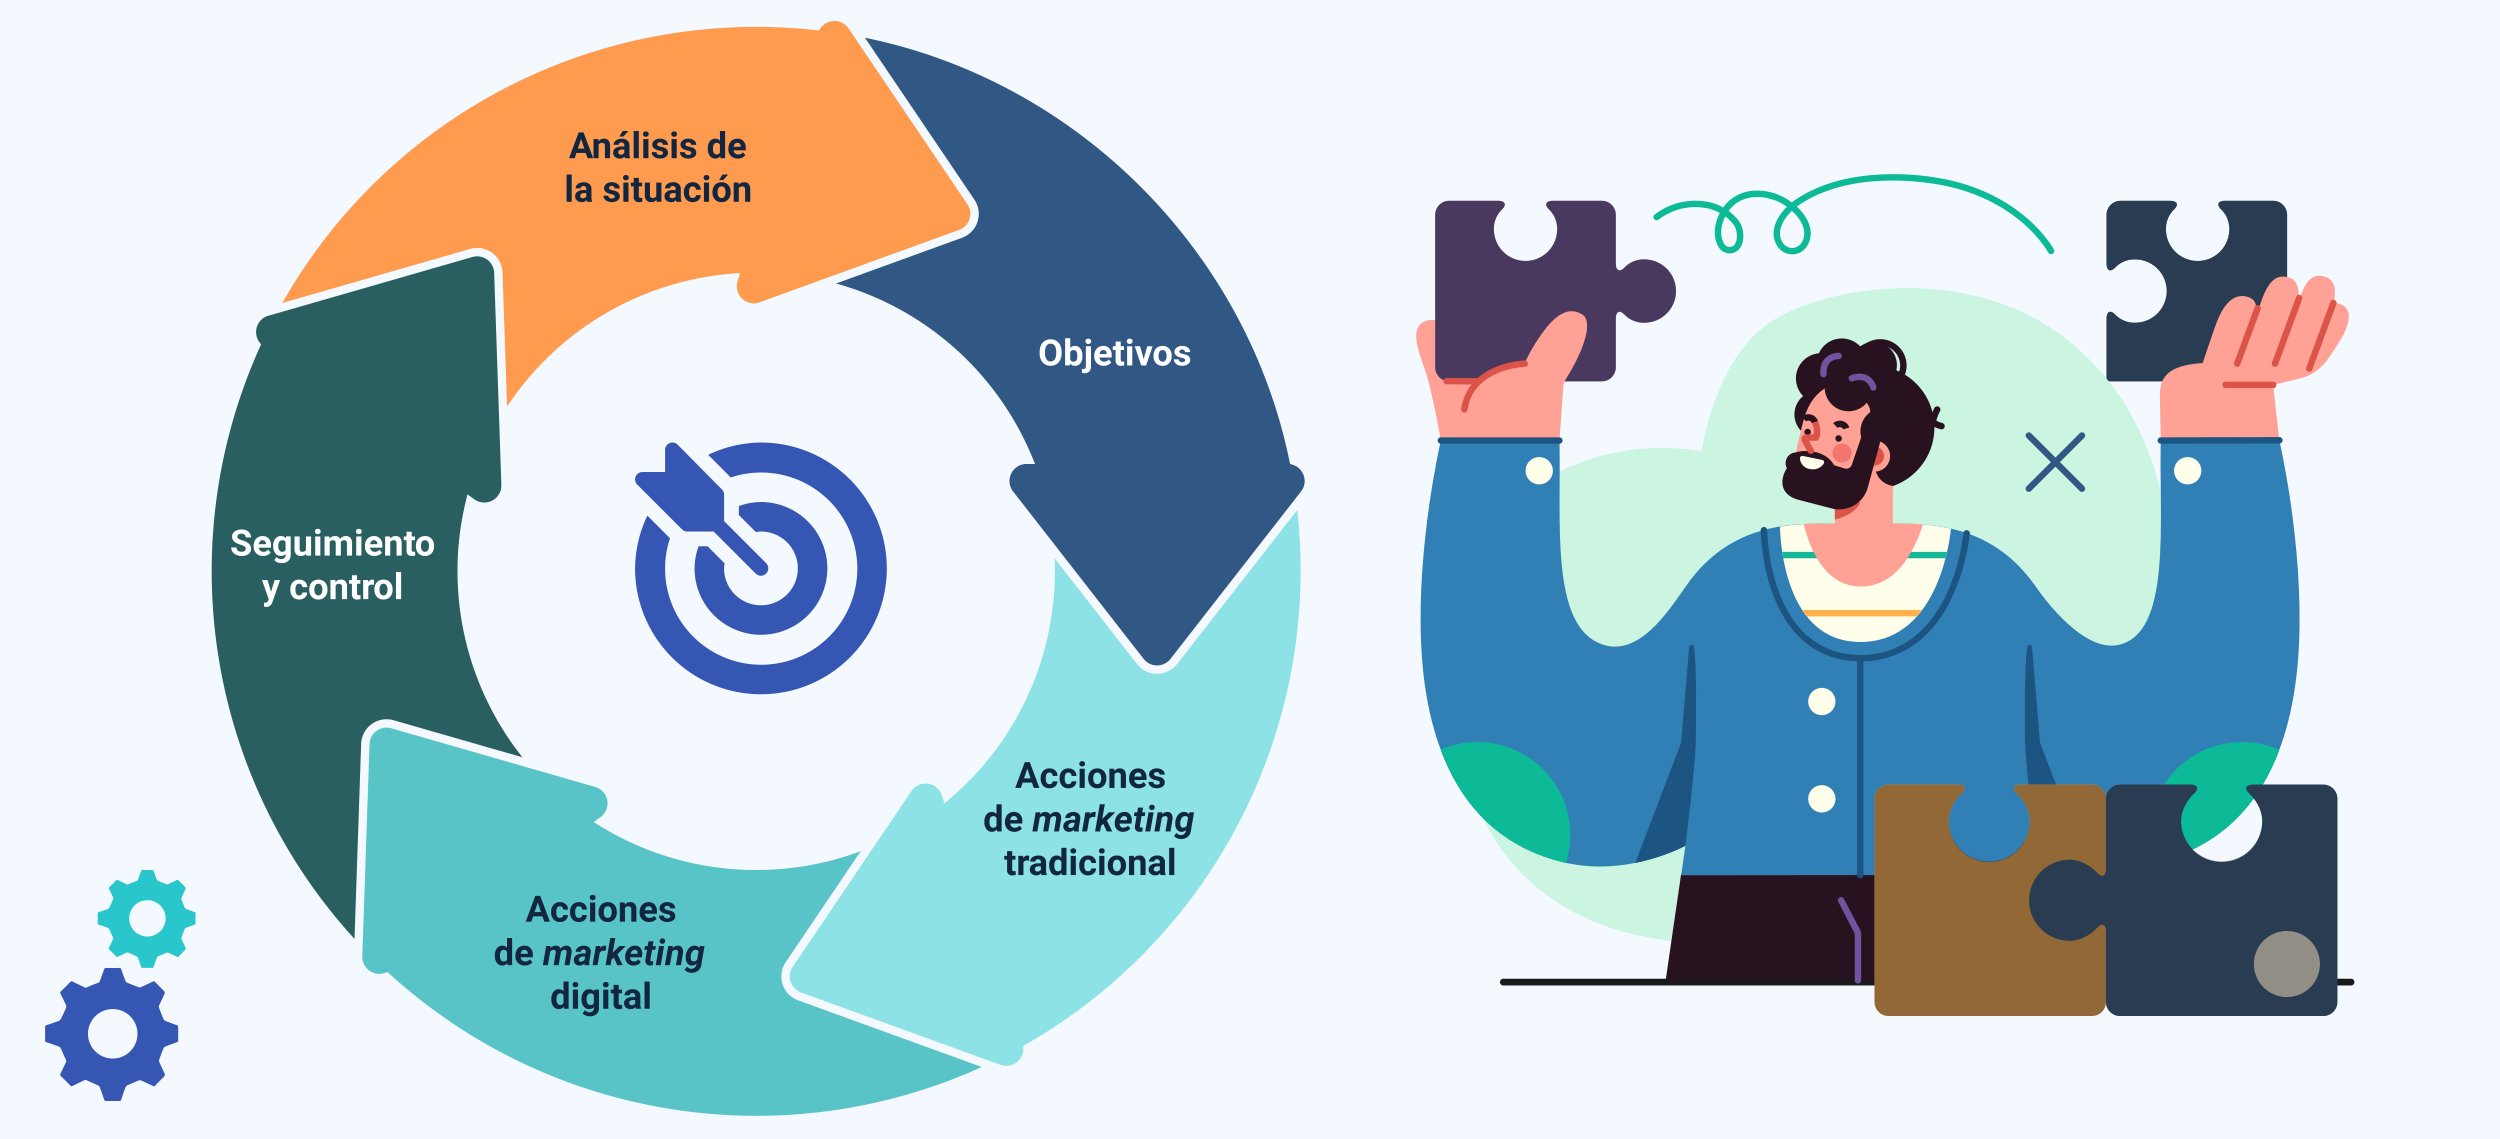 <svg xmlns="http://www.w3.org/2000/svg" xmlns:xlink="http://www.w3.org/1999/xlink" width="1240" height="565" viewBox="0 0 1240 565">
  <defs>
    <clipPath id="clip-path">
      <rect id="Rectángulo_401049" data-name="Rectángulo 401049" width="542.108" height="543.034" fill="none"/>
    </clipPath>
    <clipPath id="clip-path-2">
      <rect id="Rectángulo_401058" data-name="Rectángulo 401058" width="462.568" height="417.556" fill="none"/>
    </clipPath>
    <clipPath id="clip-path-4">
      <rect id="Rectángulo_401051" data-name="Rectángulo 401051" width="89.569" height="89.566" fill="none"/>
    </clipPath>
    <clipPath id="clip-path-5">
      <path id="Trazado_873829" data-name="Trazado 873829" d="M204.494,5.613c-3.817,0-4.608,2.075-1.755,4.61a13.268,13.268,0,0,1,3.721,9.549,15.7,15.7,0,0,1-31.4,0,13.268,13.268,0,0,1,3.721-9.549c2.853-2.536,2.063-4.61-1.755-4.61H152.518a6.961,6.961,0,0,0-6.941,6.939V36.663c0,3.817,2.077,4.605,4.612,1.755a13.259,13.259,0,0,1,9.547-3.721,15.7,15.7,0,0,1,0,31.4,13.256,13.256,0,0,1-9.547-3.723c-2.535-2.851-4.612-2.063-4.612,1.755v31.05H228.2a6.959,6.959,0,0,0,6.941-6.939V12.552A6.961,6.961,0,0,0,228.2,5.613Z" transform="translate(-145.577 -5.613)" fill="none"/>
    </clipPath>
    <linearGradient id="linear-gradient" x1="-3.823" y1="4.515" x2="-3.797" y2="4.515" gradientUnits="objectBoundingBox">
      <stop offset="0" stop-color="#939598"/>
      <stop offset="1" stop-color="#231f20"/>
    </linearGradient>
    <clipPath id="clip-path-6">
      <path id="Trazado_873858" data-name="Trazado 873858" d="M76.709,75.207c.219,9.192,3.119,57.207,39.844,57.207,40.611,0,44.953-56.231,44.953-56.231-16.41-3.759-32.7-2.147-44.953-2.147-5.657,0-12.151-.343-19.108-.343a123.98,123.98,0,0,0-20.736,1.515" transform="translate(-76.709 -73.692)" fill="none"/>
    </clipPath>
    <clipPath id="clip-path-8">
      <rect id="Rectángulo_401054" data-name="Rectángulo 401054" width="229.557" height="114.779" fill="none"/>
    </clipPath>
    <clipPath id="clip-path-9">
      <path id="Trazado_873867" data-name="Trazado 873867" d="M319.274,128.729h-34.8c-3.817,0-4.605,2.074-1.755,4.61,0,0,6.228,5.539,6.228,13.534a20.121,20.121,0,0,1-40.241,0c0-7.995,6.228-13.534,6.228-13.534,2.853-2.536,2.063-4.61-1.755-4.61h-34.8a6.959,6.959,0,0,0-6.939,6.939,6.959,6.959,0,0,0-6.941-6.939H169.182c-3.817,0-4.608,2.074-1.755,4.61,0,0,6.228,5.539,6.228,13.534a20.121,20.121,0,0,1-40.241,0c0-7.995,6.228-13.534,6.228-13.534,2.853-2.536,2.063-4.61-1.752-4.61h-34.3a6.957,6.957,0,0,0-6.939,6.939v100.9a6.959,6.959,0,0,0,6.939,6.939h100.9a6.959,6.959,0,0,0,6.941-6.939,6.959,6.959,0,0,0,6.939,6.939h100.9a6.96,6.96,0,0,0,6.939-6.939v-100.9a6.959,6.959,0,0,0-6.939-6.939" transform="translate(-96.656 -128.729)" fill="none"/>
    </clipPath>
    <linearGradient id="linear-gradient-2" x1="-0.99" y1="1" x2="-0.98" y2="1" xlink:href="#linear-gradient"/>
    <clipPath id="clip-path-10">
      <rect id="Rectángulo_401056" data-name="Rectángulo 401056" width="119.428" height="89.566" fill="none"/>
    </clipPath>
    <clipPath id="clip-path-11">
      <path id="Trazado_873872" data-name="Trazado 873872" d="M107.737,34.7a13.259,13.259,0,0,0-9.547,3.721c-2.536,2.851-4.612,2.063-4.612-1.755V12.552a6.959,6.959,0,0,0-6.939-6.939H62.528c-3.817,0-4.605,2.075-1.755,4.61a13.268,13.268,0,0,1,3.721,9.549,15.7,15.7,0,0,1-31.4,0,13.268,13.268,0,0,1,3.721-9.549c2.853-2.536,2.063-4.61-1.752-4.61H10.95a6.959,6.959,0,0,0-6.939,6.939V88.241a6.957,6.957,0,0,0,6.939,6.939H86.639a6.957,6.957,0,0,0,6.939-6.939V64.13c0-3.817,2.077-4.605,4.612-1.755a13.256,13.256,0,0,0,9.547,3.723,15.7,15.7,0,0,0,0-31.4" transform="translate(-4.011 -5.613)" fill="none"/>
    </clipPath>
    <linearGradient id="linear-gradient-3" x1="-0.079" y1="4.515" x2="-0.059" y2="4.515" xlink:href="#linear-gradient"/>
  </defs>
  <g id="img2" transform="translate(-180 -1653)">
    <rect id="Rectángulo_401000" data-name="Rectángulo 401000" width="1240" height="565" transform="translate(180 1653)" fill="#f3f9ff"/>
    <path id="Trazado_611353" data-name="Trazado 611353" d="M598.084,807H177.4a1.687,1.687,0,0,1,0-3.364H598.084a1.687,1.687,0,0,1,0,3.364" transform="translate(748.154 1334.805)" fill="#1a1a1a"/>
    <g id="Grupo_1099829" data-name="Grupo 1099829" transform="translate(285 1663.41)">
      <g id="Grupo_1099828" data-name="Grupo 1099828">
        <g id="Grupo_1099827" data-name="Grupo 1099827" clip-path="url(#clip-path)">
          <path id="Trazado_873821" data-name="Trazado 873821" d="M540.3,233.369l-64.737,83.018a8.453,8.453,0,0,1-13.33,0l-49.394-63.339L397.5,233.369a8.448,8.448,0,0,1,6.665-13.646h4.21l-1.181-2.871A148.288,148.288,0,0,0,309.69,130.2l62.457-22.666a12.689,12.689,0,0,0,1.339-.574,12.876,12.876,0,0,0,1.248-.707c.2-.134.392-.267.583-.408a12.927,12.927,0,0,0,1.606-1.4,12.685,12.685,0,0,0,2.921-4.876A12.536,12.536,0,0,0,378.3,88.617L324.027,8.32C428.8,29.622,513.095,113.489,534.613,218.483l.25,1.231,1.207.35a8.443,8.443,0,0,1,5.625,5.542,8.324,8.324,0,0,1-1.39,7.763" fill="#315884"/>
          <path id="Trazado_873822" data-name="Trazado 873822" d="M373.486,106.957a11.391,11.391,0,0,0,1.248-.707,12.876,12.876,0,0,1-1.248.707m0,0a11.391,11.391,0,0,0,1.248-.707,12.876,12.876,0,0,1-1.248.707m0,0a11.391,11.391,0,0,0,1.248-.707,12.876,12.876,0,0,1-1.248.707m0,0a11.391,11.391,0,0,0,1.248-.707,12.876,12.876,0,0,1-1.248.707m0,0a11.391,11.391,0,0,0,1.248-.707,12.876,12.876,0,0,1-1.248.707m0,0a11.391,11.391,0,0,0,1.248-.707,12.876,12.876,0,0,1-1.248.707m0,0a11.391,11.391,0,0,0,1.248-.707,12.876,12.876,0,0,1-1.248.707m0,0a11.391,11.391,0,0,0,1.248-.707,12.876,12.876,0,0,1-1.248.707" fill="#fff"/>
          <path id="Trazado_873823" data-name="Trazado 873823" d="M540.114,272.977a270.845,270.845,0,0,1-136.48,234.759l-1.09.624.041,1.249a8.425,8.425,0,0,1-3.528,7.072,8.313,8.313,0,0,1-7.431,1.207l-.357-.125-98.987-35.922a8.456,8.456,0,0,1-4.118-12.681l44.949-66.509,14-20.7a8.449,8.449,0,0,1,15.036,2.114l1.29,3.977,2.371-2.013a147.983,147.983,0,0,0,52.4-113.049c0-2.147-.05-4.31-.142-6.474l40.9,52.439a12.6,12.6,0,0,0,19.887,0l59.569-76.378a274.785,274.785,0,0,1,1.7,30.413" fill="#8ce2e5"/>
          <path id="Trazado_873824" data-name="Trazado 873824" d="M381.982,518.82A270.312,270.312,0,0,1,88.119,472.547l-.932-.849L86,472.131a8.45,8.45,0,0,1-7.838-1.148,8.326,8.326,0,0,1-3.47-6.807l3.587-105.518a8.453,8.453,0,0,1,10.783-7.838l77.227,22.217.009.008,23.931,6.882a8.454,8.454,0,0,1,2.637,14.961l-3.386,2.463,2.629,1.631a148.416,148.416,0,0,0,129.8,12.8l-37.2,55.044a12.619,12.619,0,0,0,6.157,18.922Z" fill="#59c4c8"/>
          <path id="Trazado_873825" data-name="Trazado 873825" d="M154.129,365.207l-63.9-18.381a12.62,12.62,0,0,0-16.1,11.691L70.836,455.3A270.309,270.309,0,0,1,23.989,161.551l.516-1.14-.766-.99a8.415,8.415,0,0,1-1.273-7.788,8.269,8.269,0,0,1,5.684-5.45l101.166-29.115a8.456,8.456,0,0,1,10.784,7.838l2.729,80.264.849,24.946a8.458,8.458,0,0,1-13.422,7.123l-3.395-2.463-.732,3.012a148.41,148.41,0,0,0,28,127.419" fill="#2a5f61"/>
          <path id="Trazado_873826" data-name="Trazado 873826" d="M166.294,373.037,89.067,350.82,166.3,373.045Zm0,0L89.067,350.82,166.3,373.045Zm0,0L89.067,350.82,166.3,373.045Z" fill="#fff"/>
          <path id="Trazado_873827" data-name="Trazado 873827" d="M375.883,98.287a8.391,8.391,0,0,1-5.159,5.334l-75.488,27.4-23.465,8.512a8.448,8.448,0,0,1-10.917-10.559l1.281-3.961-3.087.225a148.252,148.252,0,0,0-112.532,65.968l-2.264-66.443a12.522,12.522,0,0,0-5.192-9.777c-.133-.1-.275-.2-.416-.291-.283-.183-.566-.358-.857-.524a12.979,12.979,0,0,0-1.331-.649c-.308-.125-.608-.242-.924-.341a12.555,12.555,0,0,0-7.364-.109L35.031,139.867A270.069,270.069,0,0,1,270.057,2.92a275.965,275.965,0,0,1,29.914,1.64l1.248.141.707-1.04A8.283,8.283,0,0,1,304.938.973a8.6,8.6,0,0,1,4-.973A8.283,8.283,0,0,1,315.9,3.728l58.954,87.22a8.382,8.382,0,0,1,1.032,7.339" fill="#fe9b4f"/>
        </g>
      </g>
      <path id="Trazado_874707" data-name="Trazado 874707" d="M8.367-2.637H3.744L2.865,0H.062L4.825-12.8H7.269L12.059,0h-2.8ZM4.456-4.772h3.2L6.047-9.562ZM14.589-9.51l.079,1.1A3.32,3.32,0,0,1,17.4-9.686a2.759,2.759,0,0,1,2.25.888,4.142,4.142,0,0,1,.756,2.654V0h-2.54V-6.082a1.648,1.648,0,0,0-.352-1.173,1.574,1.574,0,0,0-1.169-.365,1.747,1.747,0,0,0-1.608.914V0H12.2V-9.51ZM27.843,0a2.821,2.821,0,0,1-.255-.853,3.073,3.073,0,0,1-2.4,1.028,3.376,3.376,0,0,1-2.316-.809,2.6,2.6,0,0,1-.918-2.039,2.687,2.687,0,0,1,1.121-2.32,5.529,5.529,0,0,1,3.239-.817h1.169v-.545a1.567,1.567,0,0,0-.338-1.055,1.331,1.331,0,0,0-1.068-.4A1.513,1.513,0,0,0,25.07-7.5a1.045,1.045,0,0,0-.365.844h-2.54a2.551,2.551,0,0,1,.51-1.529,3.37,3.37,0,0,1,1.441-1.1,5.253,5.253,0,0,1,2.092-.4A4.15,4.15,0,0,1,29-8.8a3.09,3.09,0,0,1,1.033,2.483V-2.2a4.546,4.546,0,0,0,.378,2.048V0Zm-2.1-1.767a2.188,2.188,0,0,0,1.037-.25,1.645,1.645,0,0,0,.7-.672V-4.324h-.949q-1.907,0-2.03,1.318l-.009.149a1.017,1.017,0,0,0,.334.782A1.3,1.3,0,0,0,25.742-1.767ZM26.709-13.5h2.769l-2.435,2.725H24.978ZM34.663,0H32.114V-13.5h2.549Zm4.772,0H36.887V-9.51h2.549Zm-2.7-11.971a1.251,1.251,0,0,1,.382-.94,1.436,1.436,0,0,1,1.042-.369,1.44,1.44,0,0,1,1.037.369,1.244,1.244,0,0,1,.387.94,1.247,1.247,0,0,1-.391.949,1.443,1.443,0,0,1-1.033.369,1.443,1.443,0,0,1-1.033-.369A1.247,1.247,0,0,1,36.737-11.971Zm9.94,9.343a.818.818,0,0,0-.461-.734,5.241,5.241,0,0,0-1.481-.479q-3.393-.712-3.393-2.883a2.613,2.613,0,0,1,1.05-2.114,4.237,4.237,0,0,1,2.747-.848,4.56,4.56,0,0,1,2.9.853,2.687,2.687,0,0,1,1.085,2.215h-2.54a1.229,1.229,0,0,0-.352-.9,1.488,1.488,0,0,0-1.1-.356,1.52,1.52,0,0,0-.993.29.916.916,0,0,0-.352.738.783.783,0,0,0,.4.681,4.114,4.114,0,0,0,1.349.448,11.019,11.019,0,0,1,1.6.426,2.628,2.628,0,0,1,2.013,2.558,2.481,2.481,0,0,1-1.116,2.1,4.815,4.815,0,0,1-2.883.8A5.029,5.029,0,0,1,43.026-.25a3.561,3.561,0,0,1-1.455-1.169,2.716,2.716,0,0,1-.527-1.6h2.408a1.326,1.326,0,0,0,.5,1.037,1.987,1.987,0,0,0,1.248.36A1.839,1.839,0,0,0,46.3-1.9.861.861,0,0,0,46.678-2.628ZM53.463,0H50.914V-9.51h2.549Zm-2.7-11.971a1.251,1.251,0,0,1,.382-.94,1.436,1.436,0,0,1,1.042-.369,1.44,1.44,0,0,1,1.037.369,1.244,1.244,0,0,1,.387.94,1.247,1.247,0,0,1-.391.949,1.443,1.443,0,0,1-1.033.369,1.443,1.443,0,0,1-1.033-.369A1.247,1.247,0,0,1,50.765-11.971Zm9.94,9.343a.818.818,0,0,0-.461-.734,5.241,5.241,0,0,0-1.481-.479Q55.37-4.553,55.37-6.724a2.613,2.613,0,0,1,1.05-2.114,4.237,4.237,0,0,1,2.747-.848,4.56,4.56,0,0,1,2.9.853,2.687,2.687,0,0,1,1.085,2.215h-2.54a1.229,1.229,0,0,0-.352-.9,1.488,1.488,0,0,0-1.1-.356,1.52,1.52,0,0,0-.993.29.916.916,0,0,0-.352.738.783.783,0,0,0,.4.681,4.114,4.114,0,0,0,1.349.448,11.019,11.019,0,0,1,1.6.426,2.628,2.628,0,0,1,2.013,2.558,2.481,2.481,0,0,1-1.116,2.1,4.815,4.815,0,0,1-2.883.8A5.029,5.029,0,0,1,57.053-.25,3.561,3.561,0,0,1,55.6-1.419a2.716,2.716,0,0,1-.527-1.6H57.48a1.326,1.326,0,0,0,.5,1.037,1.987,1.987,0,0,0,1.248.36,1.839,1.839,0,0,0,1.1-.277A.861.861,0,0,0,60.705-2.628Zm8.191-2.2a5.731,5.731,0,0,1,1-3.542,3.237,3.237,0,0,1,2.729-1.318,2.913,2.913,0,0,1,2.294,1.037V-13.5h2.549V0H75.172l-.123-1.011A2.989,2.989,0,0,1,72.606.176a3.228,3.228,0,0,1-2.694-1.323A5.916,5.916,0,0,1,68.9-4.825Zm2.54.189A3.754,3.754,0,0,0,71.9-2.585a1.517,1.517,0,0,0,1.354.713,1.7,1.7,0,0,0,1.661-.995V-6.625a1.675,1.675,0,0,0-1.644-.995Q71.437-7.62,71.437-4.636ZM83.812.176a4.668,4.668,0,0,1-3.406-1.283,4.561,4.561,0,0,1-1.314-3.419v-.246a5.745,5.745,0,0,1,.554-2.562,4.064,4.064,0,0,1,1.569-1.74,4.4,4.4,0,0,1,2.316-.611A3.947,3.947,0,0,1,86.6-8.455a5,5,0,0,1,1.121,3.489v1.037H81.667a2.36,2.36,0,0,0,.743,1.494,2.245,2.245,0,0,0,1.569.563,2.742,2.742,0,0,0,2.294-1.063l1.248,1.4A3.813,3.813,0,0,1,85.974-.277,5.075,5.075,0,0,1,83.812.176Zm-.29-7.813a1.587,1.587,0,0,0-1.226.512,2.651,2.651,0,0,0-.6,1.466h3.533v-.2a1.891,1.891,0,0,0-.457-1.311A1.638,1.638,0,0,0,83.522-7.638Z" transform="translate(177.18 68.071)" fill="#12263f"/>
      <path id="Trazado_874708" data-name="Trazado 874708" d="M3.656,0H1.107V-13.5H3.656Zm7.6,0A2.821,2.821,0,0,1,11-.853,3.073,3.073,0,0,1,8.6.176,3.376,3.376,0,0,1,6.289-.633,2.6,2.6,0,0,1,5.37-2.672a2.687,2.687,0,0,1,1.121-2.32A5.529,5.529,0,0,1,9.729-5.81H10.9v-.545a1.567,1.567,0,0,0-.338-1.055,1.331,1.331,0,0,0-1.068-.4A1.513,1.513,0,0,0,8.486-7.5a1.045,1.045,0,0,0-.365.844H5.581a2.551,2.551,0,0,1,.51-1.529,3.37,3.37,0,0,1,1.441-1.1,5.253,5.253,0,0,1,2.092-.4,4.15,4.15,0,0,1,2.791.883,3.09,3.09,0,0,1,1.033,2.483V-2.2a4.546,4.546,0,0,0,.378,2.048V0Zm-2.1-1.767a2.188,2.188,0,0,0,1.037-.25,1.645,1.645,0,0,0,.7-.672V-4.324H9.949q-1.907,0-2.03,1.318l-.009.149a1.017,1.017,0,0,0,.334.782A1.3,1.3,0,0,0,9.158-1.767Zm15.873-.861a.818.818,0,0,0-.461-.734,5.241,5.241,0,0,0-1.481-.479Q19.7-4.553,19.7-6.724a2.613,2.613,0,0,1,1.05-2.114,4.237,4.237,0,0,1,2.747-.848,4.56,4.56,0,0,1,2.9.853,2.687,2.687,0,0,1,1.085,2.215h-2.54a1.229,1.229,0,0,0-.352-.9,1.488,1.488,0,0,0-1.1-.356,1.52,1.52,0,0,0-.993.29.916.916,0,0,0-.352.738.783.783,0,0,0,.4.681,4.114,4.114,0,0,0,1.349.448,11.019,11.019,0,0,1,1.6.426A2.628,2.628,0,0,1,27.5-2.733a2.481,2.481,0,0,1-1.116,2.1,4.815,4.815,0,0,1-2.883.8A5.029,5.029,0,0,1,21.379-.25a3.561,3.561,0,0,1-1.455-1.169,2.716,2.716,0,0,1-.527-1.6h2.408a1.326,1.326,0,0,0,.5,1.037,1.987,1.987,0,0,0,1.248.36,1.839,1.839,0,0,0,1.1-.277A.861.861,0,0,0,25.031-2.628ZM31.816,0H29.268V-9.51h2.549Zm-2.7-11.971a1.251,1.251,0,0,1,.382-.94,1.436,1.436,0,0,1,1.042-.369,1.44,1.44,0,0,1,1.037.369,1.244,1.244,0,0,1,.387.94,1.247,1.247,0,0,1-.391.949,1.443,1.443,0,0,1-1.033.369,1.443,1.443,0,0,1-1.033-.369A1.247,1.247,0,0,1,29.118-11.971Zm7.831.123V-9.51h1.626v1.863H36.949V-2.9a1.133,1.133,0,0,0,.2.756,1.015,1.015,0,0,0,.773.229,4.051,4.051,0,0,0,.747-.062V-.053a5.229,5.229,0,0,1-1.538.229,2.425,2.425,0,0,1-2.725-2.7V-7.646H33.021V-9.51h1.389v-2.338ZM45.686-.967a3.185,3.185,0,0,1-2.6,1.143A3,3,0,0,1,40.75-.7a3.752,3.752,0,0,1-.822-2.575V-9.51h2.54v6.151q0,1.487,1.354,1.487a1.834,1.834,0,0,0,1.775-.9V-9.51h2.549V0H45.756ZM55.573,0a2.821,2.821,0,0,1-.255-.853,3.073,3.073,0,0,1-2.4,1.028A3.376,3.376,0,0,1,50.6-.633a2.6,2.6,0,0,1-.918-2.039,2.687,2.687,0,0,1,1.121-2.32,5.529,5.529,0,0,1,3.239-.817h1.169v-.545a1.567,1.567,0,0,0-.338-1.055,1.331,1.331,0,0,0-1.068-.4A1.513,1.513,0,0,0,52.8-7.5a1.045,1.045,0,0,0-.365.844H49.9a2.551,2.551,0,0,1,.51-1.529,3.37,3.37,0,0,1,1.441-1.1,5.253,5.253,0,0,1,2.092-.4,4.15,4.15,0,0,1,2.791.883,3.09,3.09,0,0,1,1.033,2.483V-2.2A4.546,4.546,0,0,0,58.14-.149V0Zm-2.1-1.767a2.188,2.188,0,0,0,1.037-.25,1.645,1.645,0,0,0,.7-.672V-4.324h-.949q-1.907,0-2.03,1.318l-.009.149a1.017,1.017,0,0,0,.334.782A1.3,1.3,0,0,0,53.473-1.767Zm10.2-.105a1.666,1.666,0,0,0,1.143-.387,1.355,1.355,0,0,0,.457-1.028h2.382a3.258,3.258,0,0,1-.527,1.771A3.48,3.48,0,0,1,65.7-.268a4.442,4.442,0,0,1-1.991.444,4.129,4.129,0,0,1-3.217-1.3A5.13,5.13,0,0,1,59.317-4.7v-.167a5.071,5.071,0,0,1,1.169-3.507,4.08,4.08,0,0,1,3.208-1.31A4,4,0,0,1,66.555-8.67a3.594,3.594,0,0,1,1.094,2.7H65.268a1.745,1.745,0,0,0-.457-1.206,1.524,1.524,0,0,0-1.16-.464,1.53,1.53,0,0,0-1.34.647,3.749,3.749,0,0,0-.453,2.1v.264a3.8,3.8,0,0,0,.448,2.113A1.549,1.549,0,0,0,63.668-1.872ZM71.78,0H69.231V-9.51H71.78Zm-2.7-11.971a1.251,1.251,0,0,1,.382-.94,1.436,1.436,0,0,1,1.042-.369,1.44,1.44,0,0,1,1.037.369,1.244,1.244,0,0,1,.387.94,1.247,1.247,0,0,1-.391.949,1.443,1.443,0,0,1-1.033.369,1.443,1.443,0,0,1-1.033-.369A1.247,1.247,0,0,1,69.082-11.971Zm4.395,7.128a5.64,5.64,0,0,1,.545-2.522A3.989,3.989,0,0,1,75.59-9.079a4.577,4.577,0,0,1,2.377-.606A4.33,4.33,0,0,1,81.11-8.508a4.727,4.727,0,0,1,1.358,3.2l.018.65a4.97,4.97,0,0,1-1.222,3.511A4.247,4.247,0,0,1,77.985.176,4.268,4.268,0,0,1,74.7-1.143a5.058,5.058,0,0,1-1.226-3.586Zm2.54.18a3.555,3.555,0,0,0,.51,2.073,1.682,1.682,0,0,0,1.459.717,1.686,1.686,0,0,0,1.441-.709,3.89,3.89,0,0,0,.519-2.267,3.519,3.519,0,0,0-.519-2.06,1.686,1.686,0,0,0-1.459-.731,1.658,1.658,0,0,0-1.441.726A3.955,3.955,0,0,0,76.017-4.662ZM78.469-13.5h2.769L78.8-10.775H76.737Zm7.919,3.99.079,1.1A3.32,3.32,0,0,1,89.2-9.686a2.759,2.759,0,0,1,2.25.888,4.142,4.142,0,0,1,.756,2.654V0h-2.54V-6.082a1.648,1.648,0,0,0-.352-1.173,1.574,1.574,0,0,0-1.169-.365,1.747,1.747,0,0,0-1.608.914V0H84V-9.51Z" transform="translate(174.912 89.671)" fill="#12263f"/>
      <path id="Trazado_874711" data-name="Trazado 874711" d="M11.654-6.108a7.725,7.725,0,0,1-.668,3.313A5.03,5.03,0,0,1,9.075-.6,5.288,5.288,0,0,1,6.223.176,5.324,5.324,0,0,1,3.384-.589,5.08,5.08,0,0,1,1.45-2.773,7.5,7.5,0,0,1,.756-6.038v-.633A7.685,7.685,0,0,1,1.437-10,5.072,5.072,0,0,1,3.362-12.2a5.3,5.3,0,0,1,2.843-.769,5.3,5.3,0,0,1,2.843.769A5.072,5.072,0,0,1,10.973-10a7.663,7.663,0,0,1,.681,3.318Zm-2.672-.58a5.385,5.385,0,0,0-.721-3.059,2.349,2.349,0,0,0-2.057-1.046A2.349,2.349,0,0,0,4.157-9.76a5.324,5.324,0,0,0-.729,3.028v.624a5.453,5.453,0,0,0,.721,3.041A2.342,2.342,0,0,0,6.223-1.986,2.321,2.321,0,0,0,8.262-3.028a5.421,5.421,0,0,0,.721-3.037Zm12.99,2.021A5.758,5.758,0,0,1,21-1.1,3.231,3.231,0,0,1,18.272.176,2.969,2.969,0,0,1,15.8-1.011L15.688,0H13.4V-13.5h2.54v4.843a2.893,2.893,0,0,1,2.312-1.028,3.258,3.258,0,0,1,2.729,1.279,5.767,5.767,0,0,1,.989,3.6Zm-2.54-.185a3.783,3.783,0,0,0-.457-2.1,1.545,1.545,0,0,0-1.362-.664,1.676,1.676,0,0,0-1.67.993v3.753a1.7,1.7,0,0,0,1.688,1,1.568,1.568,0,0,0,1.617-1.213A6.257,6.257,0,0,0,19.433-4.852ZM26.227-9.51V.519a3.4,3.4,0,0,1-.835,2.448,3.174,3.174,0,0,1-2.408.875,5.165,5.165,0,0,1-1.257-.149V1.679a4.768,4.768,0,0,0,.8.079q1.151,0,1.151-1.222V-9.51Zm-2.751-2.461a1.251,1.251,0,0,1,.382-.94A1.436,1.436,0,0,1,24.9-13.28a1.436,1.436,0,0,1,1.042.369,1.251,1.251,0,0,1,.382.94,1.247,1.247,0,0,1-.391.949,1.443,1.443,0,0,1-1.033.369,1.443,1.443,0,0,1-1.033-.369A1.247,1.247,0,0,1,23.476-11.971ZM32.59.176a4.668,4.668,0,0,1-3.406-1.283A4.561,4.561,0,0,1,27.87-4.526v-.246a5.745,5.745,0,0,1,.554-2.562,4.064,4.064,0,0,1,1.569-1.74,4.4,4.4,0,0,1,2.316-.611,3.947,3.947,0,0,1,3.072,1.23A5,5,0,0,1,36.5-4.966v1.037H30.445a2.36,2.36,0,0,0,.743,1.494,2.245,2.245,0,0,0,1.569.563,2.742,2.742,0,0,0,2.294-1.063l1.248,1.4A3.813,3.813,0,0,1,34.752-.277,5.075,5.075,0,0,1,32.59.176ZM32.3-7.638a1.587,1.587,0,0,0-1.226.512,2.651,2.651,0,0,0-.6,1.466H34v-.2a1.891,1.891,0,0,0-.457-1.311A1.638,1.638,0,0,0,32.3-7.638Zm8.684-4.21V-9.51h1.626v1.863H40.983V-2.9a1.133,1.133,0,0,0,.2.756,1.015,1.015,0,0,0,.773.229,4.051,4.051,0,0,0,.747-.062V-.053a5.229,5.229,0,0,1-1.538.229,2.425,2.425,0,0,1-2.725-2.7V-7.646H37.055V-9.51h1.389v-2.338ZM46.705,0H44.156V-9.51h2.549Zm-2.7-11.971a1.251,1.251,0,0,1,.382-.94,1.436,1.436,0,0,1,1.042-.369,1.44,1.44,0,0,1,1.037.369,1.244,1.244,0,0,1,.387.94,1.247,1.247,0,0,1-.391.949,1.443,1.443,0,0,1-1.033.369,1.443,1.443,0,0,1-1.033-.369A1.247,1.247,0,0,1,44.007-11.971ZM52.356-3.1,54.123-9.51h2.654L53.569,0H51.144L47.936-9.51H50.59Zm4.884-1.74a5.64,5.64,0,0,1,.545-2.522,3.989,3.989,0,0,1,1.569-1.714,4.577,4.577,0,0,1,2.377-.606,4.33,4.33,0,0,1,3.142,1.178,4.727,4.727,0,0,1,1.358,3.2l.018.65a4.97,4.97,0,0,1-1.222,3.511A4.247,4.247,0,0,1,61.749.176a4.268,4.268,0,0,1-3.283-1.318A5.058,5.058,0,0,1,57.24-4.729Zm2.54.18a3.555,3.555,0,0,0,.51,2.073,1.682,1.682,0,0,0,1.459.717,1.686,1.686,0,0,0,1.441-.709,3.89,3.89,0,0,0,.519-2.267,3.519,3.519,0,0,0-.519-2.06,1.686,1.686,0,0,0-1.459-.731,1.658,1.658,0,0,0-1.441.726A3.955,3.955,0,0,0,59.78-4.662ZM72.964-2.628a.818.818,0,0,0-.461-.734,5.241,5.241,0,0,0-1.481-.479q-3.393-.712-3.393-2.883a2.613,2.613,0,0,1,1.05-2.114,4.237,4.237,0,0,1,2.747-.848,4.56,4.56,0,0,1,2.9.853,2.687,2.687,0,0,1,1.085,2.215h-2.54a1.229,1.229,0,0,0-.352-.9,1.488,1.488,0,0,0-1.1-.356,1.52,1.52,0,0,0-.993.29.916.916,0,0,0-.352.738.783.783,0,0,0,.4.681,4.114,4.114,0,0,0,1.349.448,11.019,11.019,0,0,1,1.6.426,2.628,2.628,0,0,1,2.013,2.558,2.481,2.481,0,0,1-1.116,2.1,4.815,4.815,0,0,1-2.883.8A5.029,5.029,0,0,1,69.312-.25a3.561,3.561,0,0,1-1.455-1.169,2.716,2.716,0,0,1-.527-1.6h2.408a1.326,1.326,0,0,0,.5,1.037,1.987,1.987,0,0,0,1.248.36,1.839,1.839,0,0,0,1.1-.277A.861.861,0,0,0,72.964-2.628Z" transform="translate(409.901 170.851)" fill="#fff"/>
      <path id="Trazado_874712" data-name="Trazado 874712" d="M8.367-2.637H3.744L2.865,0H.062L4.825-12.8H7.269L12.059,0h-2.8ZM4.456-4.772h3.2L6.047-9.562Zm12.586,2.9a1.666,1.666,0,0,0,1.143-.387,1.355,1.355,0,0,0,.457-1.028h2.382A3.258,3.258,0,0,1,20.5-1.516,3.48,3.48,0,0,1,19.077-.268a4.442,4.442,0,0,1-1.991.444,4.129,4.129,0,0,1-3.217-1.3A5.13,5.13,0,0,1,12.691-4.7v-.167A5.071,5.071,0,0,1,13.86-8.376a4.08,4.08,0,0,1,3.208-1.31A4,4,0,0,1,19.929-8.67a3.594,3.594,0,0,1,1.094,2.7H18.642a1.745,1.745,0,0,0-.457-1.206,1.524,1.524,0,0,0-1.16-.464,1.53,1.53,0,0,0-1.34.647,3.749,3.749,0,0,0-.453,2.1v.264a3.8,3.8,0,0,0,.448,2.113A1.549,1.549,0,0,0,17.042-1.872Zm9.387,0a1.666,1.666,0,0,0,1.143-.387,1.355,1.355,0,0,0,.457-1.028H30.41a3.258,3.258,0,0,1-.527,1.771A3.48,3.48,0,0,1,28.463-.268a4.442,4.442,0,0,1-1.991.444,4.129,4.129,0,0,1-3.217-1.3A5.13,5.13,0,0,1,22.078-4.7v-.167a5.071,5.071,0,0,1,1.169-3.507,4.08,4.08,0,0,1,3.208-1.31A4,4,0,0,1,29.316-8.67a3.594,3.594,0,0,1,1.094,2.7H28.028a1.745,1.745,0,0,0-.457-1.206,1.524,1.524,0,0,0-1.16-.464,1.53,1.53,0,0,0-1.34.647,3.749,3.749,0,0,0-.453,2.1v.264a3.8,3.8,0,0,0,.448,2.113A1.549,1.549,0,0,0,26.429-1.872ZM34.541,0H31.992V-9.51h2.549Zm-2.7-11.971a1.251,1.251,0,0,1,.382-.94,1.436,1.436,0,0,1,1.042-.369,1.44,1.44,0,0,1,1.037.369,1.244,1.244,0,0,1,.387.94,1.247,1.247,0,0,1-.391.949,1.443,1.443,0,0,1-1.033.369,1.443,1.443,0,0,1-1.033-.369A1.247,1.247,0,0,1,31.843-11.971Zm4.395,7.128a5.64,5.64,0,0,1,.545-2.522,3.989,3.989,0,0,1,1.569-1.714,4.577,4.577,0,0,1,2.377-.606,4.33,4.33,0,0,1,3.142,1.178,4.727,4.727,0,0,1,1.358,3.2l.018.65a4.97,4.97,0,0,1-1.222,3.511A4.247,4.247,0,0,1,40.746.176a4.268,4.268,0,0,1-3.283-1.318,5.058,5.058,0,0,1-1.226-3.586Zm2.54.18a3.555,3.555,0,0,0,.51,2.073,1.682,1.682,0,0,0,1.459.717,1.686,1.686,0,0,0,1.441-.709,3.89,3.89,0,0,0,.519-2.267,3.519,3.519,0,0,0-.519-2.06,1.686,1.686,0,0,0-1.459-.731,1.658,1.658,0,0,0-1.441.726A3.955,3.955,0,0,0,38.777-4.662ZM49.148-9.51l.079,1.1a3.32,3.32,0,0,1,2.733-1.274,2.759,2.759,0,0,1,2.25.888,4.142,4.142,0,0,1,.756,2.654V0h-2.54V-6.082a1.648,1.648,0,0,0-.352-1.173,1.574,1.574,0,0,0-1.169-.365,1.747,1.747,0,0,0-1.608.914V0h-2.54V-9.51ZM61.269.176a4.668,4.668,0,0,1-3.406-1.283,4.561,4.561,0,0,1-1.314-3.419v-.246A5.745,5.745,0,0,1,57.1-7.334a4.064,4.064,0,0,1,1.569-1.74,4.4,4.4,0,0,1,2.316-.611,3.947,3.947,0,0,1,3.072,1.23A5,5,0,0,1,65.18-4.966v1.037H59.124a2.36,2.36,0,0,0,.743,1.494,2.245,2.245,0,0,0,1.569.563,2.742,2.742,0,0,0,2.294-1.063l1.248,1.4A3.813,3.813,0,0,1,63.431-.277,5.075,5.075,0,0,1,61.269.176Zm-.29-7.813a1.587,1.587,0,0,0-1.226.512,2.651,2.651,0,0,0-.6,1.466h3.533v-.2a1.891,1.891,0,0,0-.457-1.311A1.638,1.638,0,0,0,60.979-7.638Zm10.793,5.01a.818.818,0,0,0-.461-.734,5.241,5.241,0,0,0-1.481-.479q-3.393-.712-3.393-2.883a2.613,2.613,0,0,1,1.05-2.114,4.237,4.237,0,0,1,2.747-.848,4.56,4.56,0,0,1,2.9.853,2.687,2.687,0,0,1,1.085,2.215h-2.54a1.229,1.229,0,0,0-.352-.9,1.488,1.488,0,0,0-1.1-.356,1.52,1.52,0,0,0-.993.29.916.916,0,0,0-.352.738.783.783,0,0,0,.4.681,4.114,4.114,0,0,0,1.349.448,11.019,11.019,0,0,1,1.6.426,2.628,2.628,0,0,1,2.013,2.558,2.481,2.481,0,0,1-1.116,2.1,4.815,4.815,0,0,1-2.883.8A5.029,5.029,0,0,1,68.12-.25a3.561,3.561,0,0,1-1.455-1.169,2.716,2.716,0,0,1-.527-1.6h2.408a1.326,1.326,0,0,0,.5,1.037,1.987,1.987,0,0,0,1.248.36A1.839,1.839,0,0,0,71.4-1.9.861.861,0,0,0,71.771-2.628Z" transform="translate(398.489 380.407)" fill="#12263f"/>
      <path id="Trazado_874713" data-name="Trazado 874713" d="M.58-4.825a5.731,5.731,0,0,1,1-3.542A3.237,3.237,0,0,1,4.307-9.686,2.913,2.913,0,0,1,6.6-8.648V-13.5H9.149V0H6.855L6.732-1.011A2.989,2.989,0,0,1,4.289.176,3.228,3.228,0,0,1,1.6-1.147,5.916,5.916,0,0,1,.58-4.825Zm2.54.189a3.754,3.754,0,0,0,.466,2.051,1.517,1.517,0,0,0,1.354.713A1.7,1.7,0,0,0,6.6-2.867V-6.625A1.675,1.675,0,0,0,4.957-7.62Q3.12-7.62,3.12-4.636ZM15.5.176a4.668,4.668,0,0,1-3.406-1.283,4.561,4.561,0,0,1-1.314-3.419v-.246a5.745,5.745,0,0,1,.554-2.562A4.064,4.064,0,0,1,12.9-9.075a4.4,4.4,0,0,1,2.316-.611,3.947,3.947,0,0,1,3.072,1.23,5,5,0,0,1,1.121,3.489v1.037H13.351a2.36,2.36,0,0,0,.743,1.494,2.245,2.245,0,0,0,1.569.563,2.742,2.742,0,0,0,2.294-1.063l1.248,1.4A3.813,3.813,0,0,1,17.657-.277,5.075,5.075,0,0,1,15.5.176Zm-.29-7.813a1.587,1.587,0,0,0-1.226.512,2.651,2.651,0,0,0-.6,1.466H16.91v-.2a1.891,1.891,0,0,0-.457-1.311A1.638,1.638,0,0,0,15.205-7.638ZM28.336-9.519l-.2,1.081A3.5,3.5,0,0,1,30.92-9.686a2.676,2.676,0,0,1,1.459.4,1.889,1.889,0,0,1,.782,1.046,3.662,3.662,0,0,1,2.953-1.45,2.391,2.391,0,0,1,1.973.9,3.68,3.68,0,0,1,.558,2.514l-.018.22L37.617,0H35.13l1.011-6.08a4.4,4.4,0,0,0,.026-.607.942.942,0,0,0-1.055-.95,2.093,2.093,0,0,0-1.749,1.091l-.026.2L32.229,0H29.751l1.011-6.056a4.386,4.386,0,0,0,.026-.606.94.94,0,0,0-1.046-.958,2.1,2.1,0,0,0-1.7.888L26.859,0H24.381l1.644-9.51ZM45.088,0a2.566,2.566,0,0,1-.1-.861A3.221,3.221,0,0,1,42.565.176,2.919,2.919,0,0,1,40.5-.637,2.46,2.46,0,0,1,39.727-2.6a2.843,2.843,0,0,1,1.305-2.386,5.924,5.924,0,0,1,3.335-.831l1.16.018.123-.571a1.984,1.984,0,0,0,.026-.554.952.952,0,0,0-.312-.646,1.075,1.075,0,0,0-.708-.242,1.514,1.514,0,0,0-.984.286,1.384,1.384,0,0,0-.519.875l-2.487.009a2.764,2.764,0,0,1,1.252-2.21,4.851,4.851,0,0,1,2.94-.831,3.507,3.507,0,0,1,2.531.962,2.816,2.816,0,0,1,.765,2.386l-.729,4.553-.044.563a2.714,2.714,0,0,0,.149,1.055L47.522,0ZM43.181-1.749a2.27,2.27,0,0,0,1.872-.932l.308-1.644L44.5-4.333a2.406,2.406,0,0,0-1.978.835,1.454,1.454,0,0,0-.272.712.844.844,0,0,0,.2.751A1,1,0,0,0,43.181-1.749ZM55.547-7.128a5.117,5.117,0,0,0-.835-.088,2.4,2.4,0,0,0-2.1.993L51.513,0H49.034l1.652-9.51,2.329-.009-.229,1.16A2.615,2.615,0,0,1,55-9.7a3.615,3.615,0,0,1,.861.123Zm4.061,3.34-1.151,1L57.973,0H55.494l2.338-13.5h2.487L59.036-6.17l.483-.519L62.341-9.51h3.182L61.365-5.423,64.011,0H61.295ZM69.245.176a4.137,4.137,0,0,1-2.21-.611A3.7,3.7,0,0,1,65.6-2.087,4.605,4.605,0,0,1,65.228-4.4l.026-.352A6.148,6.148,0,0,1,66.063-7.3,4.884,4.884,0,0,1,67.8-9.092a4.306,4.306,0,0,1,2.355-.593,3.29,3.29,0,0,1,2.782,1.351A4.631,4.631,0,0,1,73.657-5L73.516-3.92H67.689a2.041,2.041,0,0,0,.448,1.477,1.711,1.711,0,0,0,1.318.571,3.041,3.041,0,0,0,2.373-1.055l1.134,1.406A3.527,3.527,0,0,1,71.416-.259,5.059,5.059,0,0,1,69.245.176Zm.791-7.813a1.761,1.761,0,0,0-1.217.431,3.784,3.784,0,0,0-.954,1.556h3.41l.053-.229a2.33,2.33,0,0,0,.009-.668,1.276,1.276,0,0,0-.431-.8A1.35,1.35,0,0,0,70.036-7.638Zm9.246-4.21L78.869-9.51h1.582l-.325,1.863H78.544l-.809,4.764a1.211,1.211,0,0,0,.07.686q.123.237.6.255.141.009.756-.044L78.983-.044a4.169,4.169,0,0,1-1.424.2A2.234,2.234,0,0,1,75.74-.606a2.763,2.763,0,0,1-.492-2.021l.817-5.019H74.72l.325-1.863H76.39l.4-2.338ZM82.859,0h-2.5l1.652-9.51h2.5Zm-.554-11.927a1.238,1.238,0,0,1,.387-.976,1.36,1.36,0,0,1,.976-.387,1.367,1.367,0,0,1,.976.343,1.233,1.233,0,0,1,.431.932,1.273,1.273,0,0,1-.365.949,1.367,1.367,0,0,1-1,.422,1.39,1.39,0,0,1-.971-.334A1.227,1.227,0,0,1,82.305-11.927ZM88.88-9.519l-.211,1.125a3.422,3.422,0,0,1,2.769-1.292,2.281,2.281,0,0,1,1.986.984,3.966,3.966,0,0,1,.466,2.654L92.887,0H90.409l1.02-6.073a2.844,2.844,0,0,0,.018-.624,1.007,1.007,0,0,0-1.125-.923,2.133,2.133,0,0,0-1.749.905L87.385,0H84.907l1.652-9.51ZM95.3-4.764a6.58,6.58,0,0,1,1.437-3.582A3.647,3.647,0,0,1,99.7-9.694a2.667,2.667,0,0,1,2.268,1.1l.325-.923,2.276.009L103.012-.325A4.481,4.481,0,0,1,101.4,2.681,5.03,5.03,0,0,1,98.02,3.753a4.689,4.689,0,0,1-1.881-.426,4.022,4.022,0,0,1-1.477-1.121L95.893.694a2.642,2.642,0,0,0,2.074,1.081A2.436,2.436,0,0,0,99.62,1.27a2.7,2.7,0,0,0,.932-1.525l.141-.571a3.092,3.092,0,0,1-2.329,1A2.732,2.732,0,0,1,96.157-.857a4.44,4.44,0,0,1-.9-2.641A8.876,8.876,0,0,1,95.3-4.764Zm2.435,1.043A2.273,2.273,0,0,0,98.086-2.4a1.215,1.215,0,0,0,1.006.524,2.219,2.219,0,0,0,1.793-.863l.738-4.031a1.458,1.458,0,0,0-1.4-.863,1.944,1.944,0,0,0-1.608.766,4.006,4.006,0,0,0-.826,2.1A9.241,9.241,0,0,0,97.739-3.721Z" transform="translate(382.668 402.007)" fill="#12263f"/>
      <path id="Trazado_874714" data-name="Trazado 874714" d="M4.017-11.848V-9.51H5.643v1.863H4.017V-2.9a1.133,1.133,0,0,0,.2.756,1.015,1.015,0,0,0,.773.229,4.051,4.051,0,0,0,.747-.062V-.053A5.229,5.229,0,0,1,4.2.176a2.425,2.425,0,0,1-2.725-2.7V-7.646H.088V-9.51H1.477v-2.338ZM12.4-7.128a6.9,6.9,0,0,0-.914-.07,1.86,1.86,0,0,0-1.89.976V0H7.058V-9.51h2.4l.07,1.134a2.354,2.354,0,0,1,2.118-1.31,2.662,2.662,0,0,1,.791.114ZM18.618,0a2.821,2.821,0,0,1-.255-.853,3.073,3.073,0,0,1-2.4,1.028,3.376,3.376,0,0,1-2.316-.809,2.6,2.6,0,0,1-.918-2.039,2.687,2.687,0,0,1,1.121-2.32,5.53,5.53,0,0,1,3.239-.817h1.169v-.545a1.567,1.567,0,0,0-.338-1.055,1.331,1.331,0,0,0-1.068-.4,1.513,1.513,0,0,0-1.006.308,1.045,1.045,0,0,0-.365.844H12.94a2.551,2.551,0,0,1,.51-1.529,3.37,3.37,0,0,1,1.441-1.1,5.253,5.253,0,0,1,2.092-.4,4.15,4.15,0,0,1,2.791.883,3.09,3.09,0,0,1,1.033,2.483V-2.2a4.546,4.546,0,0,0,.378,2.048V0Zm-2.1-1.767a2.188,2.188,0,0,0,1.037-.25,1.645,1.645,0,0,0,.7-.672V-4.324h-.949q-1.907,0-2.03,1.318l-.009.149a1.017,1.017,0,0,0,.334.782A1.3,1.3,0,0,0,16.518-1.767Zm5.845-3.059a5.731,5.731,0,0,1,1-3.542,3.237,3.237,0,0,1,2.729-1.318,2.913,2.913,0,0,1,2.294,1.037V-13.5h2.549V0H28.638l-.123-1.011A2.989,2.989,0,0,1,26.071.176a3.228,3.228,0,0,1-2.694-1.323A5.916,5.916,0,0,1,22.362-4.825Zm2.54.189a3.754,3.754,0,0,0,.466,2.051,1.517,1.517,0,0,0,1.354.713,1.7,1.7,0,0,0,1.661-.995V-6.625a1.675,1.675,0,0,0-1.644-.995Q24.9-7.62,24.9-4.636ZM35.581,0H33.032V-9.51h2.549Zm-2.7-11.971a1.251,1.251,0,0,1,.382-.94,1.436,1.436,0,0,1,1.042-.369,1.44,1.44,0,0,1,1.037.369,1.244,1.244,0,0,1,.387.94,1.247,1.247,0,0,1-.391.949,1.443,1.443,0,0,1-1.033.369,1.443,1.443,0,0,1-1.033-.369A1.247,1.247,0,0,1,32.883-11.971Zm8.745,10.1a1.666,1.666,0,0,0,1.143-.387,1.355,1.355,0,0,0,.457-1.028h2.382a3.258,3.258,0,0,1-.527,1.771A3.48,3.48,0,0,1,43.663-.268a4.442,4.442,0,0,1-1.991.444,4.129,4.129,0,0,1-3.217-1.3A5.13,5.13,0,0,1,37.277-4.7v-.167a5.071,5.071,0,0,1,1.169-3.507,4.08,4.08,0,0,1,3.208-1.31A4,4,0,0,1,44.515-8.67a3.594,3.594,0,0,1,1.094,2.7H43.227a1.745,1.745,0,0,0-.457-1.206,1.524,1.524,0,0,0-1.16-.464,1.53,1.53,0,0,0-1.34.647,3.749,3.749,0,0,0-.453,2.1v.264a3.8,3.8,0,0,0,.448,2.113A1.549,1.549,0,0,0,41.628-1.872ZM49.74,0H47.191V-9.51H49.74Zm-2.7-11.971a1.251,1.251,0,0,1,.382-.94,1.436,1.436,0,0,1,1.042-.369,1.44,1.44,0,0,1,1.037.369,1.244,1.244,0,0,1,.387.94,1.247,1.247,0,0,1-.391.949,1.443,1.443,0,0,1-1.033.369,1.443,1.443,0,0,1-1.033-.369A1.247,1.247,0,0,1,47.042-11.971Zm4.395,7.128a5.64,5.64,0,0,1,.545-2.522A3.989,3.989,0,0,1,53.55-9.079a4.577,4.577,0,0,1,2.377-.606A4.33,4.33,0,0,1,59.07-8.508a4.727,4.727,0,0,1,1.358,3.2l.018.65a4.97,4.97,0,0,1-1.222,3.511A4.247,4.247,0,0,1,55.945.176a4.268,4.268,0,0,1-3.283-1.318,5.058,5.058,0,0,1-1.226-3.586Zm2.54.18a3.555,3.555,0,0,0,.51,2.073,1.682,1.682,0,0,0,1.459.717,1.686,1.686,0,0,0,1.441-.709,3.89,3.89,0,0,0,.519-2.267,3.519,3.519,0,0,0-.519-2.06,1.686,1.686,0,0,0-1.459-.731,1.658,1.658,0,0,0-1.441.726A3.955,3.955,0,0,0,53.977-4.662ZM64.348-9.51l.079,1.1A3.32,3.32,0,0,1,67.16-9.686a2.759,2.759,0,0,1,2.25.888,4.142,4.142,0,0,1,.756,2.654V0h-2.54V-6.082a1.648,1.648,0,0,0-.352-1.173,1.574,1.574,0,0,0-1.169-.365,1.747,1.747,0,0,0-1.608.914V0h-2.54V-9.51ZM77.6,0a2.821,2.821,0,0,1-.255-.853,3.073,3.073,0,0,1-2.4,1.028,3.376,3.376,0,0,1-2.316-.809,2.6,2.6,0,0,1-.918-2.039,2.687,2.687,0,0,1,1.121-2.32,5.529,5.529,0,0,1,3.239-.817h1.169v-.545A1.567,1.567,0,0,0,76.9-7.409a1.331,1.331,0,0,0-1.068-.4,1.513,1.513,0,0,0-1.006.308,1.045,1.045,0,0,0-.365.844h-2.54a2.551,2.551,0,0,1,.51-1.529,3.37,3.37,0,0,1,1.441-1.1,5.253,5.253,0,0,1,2.092-.4,4.15,4.15,0,0,1,2.791.883A3.09,3.09,0,0,1,79.79-6.319V-2.2a4.546,4.546,0,0,0,.378,2.048V0ZM75.5-1.767a2.188,2.188,0,0,0,1.037-.25,1.645,1.645,0,0,0,.7-.672V-4.324h-.949q-1.907,0-2.03,1.318l-.009.149a1.017,1.017,0,0,0,.334.782A1.3,1.3,0,0,0,75.5-1.767ZM84.422,0H81.873V-13.5h2.549Z" transform="translate(393.036 423.607)" fill="#12263f"/>
      <path id="Trazado_874715" data-name="Trazado 874715" d="M8.367-2.637H3.744L2.865,0H.062L4.825-12.8H7.269L12.059,0h-2.8ZM4.456-4.772h3.2L6.047-9.562Zm12.586,2.9a1.666,1.666,0,0,0,1.143-.387,1.355,1.355,0,0,0,.457-1.028h2.382A3.258,3.258,0,0,1,20.5-1.516,3.48,3.48,0,0,1,19.077-.268a4.442,4.442,0,0,1-1.991.444,4.129,4.129,0,0,1-3.217-1.3A5.13,5.13,0,0,1,12.691-4.7v-.167A5.071,5.071,0,0,1,13.86-8.376a4.08,4.08,0,0,1,3.208-1.31A4,4,0,0,1,19.929-8.67a3.594,3.594,0,0,1,1.094,2.7H18.642a1.745,1.745,0,0,0-.457-1.206,1.524,1.524,0,0,0-1.16-.464,1.53,1.53,0,0,0-1.34.647,3.749,3.749,0,0,0-.453,2.1v.264a3.8,3.8,0,0,0,.448,2.113A1.549,1.549,0,0,0,17.042-1.872Zm9.387,0a1.666,1.666,0,0,0,1.143-.387,1.355,1.355,0,0,0,.457-1.028H30.41a3.258,3.258,0,0,1-.527,1.771A3.48,3.48,0,0,1,28.463-.268a4.442,4.442,0,0,1-1.991.444,4.129,4.129,0,0,1-3.217-1.3A5.13,5.13,0,0,1,22.078-4.7v-.167a5.071,5.071,0,0,1,1.169-3.507,4.08,4.08,0,0,1,3.208-1.31A4,4,0,0,1,29.316-8.67a3.594,3.594,0,0,1,1.094,2.7H28.028a1.745,1.745,0,0,0-.457-1.206,1.524,1.524,0,0,0-1.16-.464,1.53,1.53,0,0,0-1.34.647,3.749,3.749,0,0,0-.453,2.1v.264a3.8,3.8,0,0,0,.448,2.113A1.549,1.549,0,0,0,26.429-1.872ZM34.541,0H31.992V-9.51h2.549Zm-2.7-11.971a1.251,1.251,0,0,1,.382-.94,1.436,1.436,0,0,1,1.042-.369,1.44,1.44,0,0,1,1.037.369,1.244,1.244,0,0,1,.387.94,1.247,1.247,0,0,1-.391.949,1.443,1.443,0,0,1-1.033.369,1.443,1.443,0,0,1-1.033-.369A1.247,1.247,0,0,1,31.843-11.971Zm4.395,7.128a5.64,5.64,0,0,1,.545-2.522,3.989,3.989,0,0,1,1.569-1.714,4.577,4.577,0,0,1,2.377-.606,4.33,4.33,0,0,1,3.142,1.178,4.727,4.727,0,0,1,1.358,3.2l.018.65a4.97,4.97,0,0,1-1.222,3.511A4.247,4.247,0,0,1,40.746.176a4.268,4.268,0,0,1-3.283-1.318,5.058,5.058,0,0,1-1.226-3.586Zm2.54.18a3.555,3.555,0,0,0,.51,2.073,1.682,1.682,0,0,0,1.459.717,1.686,1.686,0,0,0,1.441-.709,3.89,3.89,0,0,0,.519-2.267,3.519,3.519,0,0,0-.519-2.06,1.686,1.686,0,0,0-1.459-.731,1.658,1.658,0,0,0-1.441.726A3.955,3.955,0,0,0,38.777-4.662ZM49.148-9.51l.079,1.1a3.32,3.32,0,0,1,2.733-1.274,2.759,2.759,0,0,1,2.25.888,4.142,4.142,0,0,1,.756,2.654V0h-2.54V-6.082a1.648,1.648,0,0,0-.352-1.173,1.574,1.574,0,0,0-1.169-.365,1.747,1.747,0,0,0-1.608.914V0h-2.54V-9.51ZM61.269.176a4.668,4.668,0,0,1-3.406-1.283,4.561,4.561,0,0,1-1.314-3.419v-.246A5.745,5.745,0,0,1,57.1-7.334a4.064,4.064,0,0,1,1.569-1.74,4.4,4.4,0,0,1,2.316-.611,3.947,3.947,0,0,1,3.072,1.23A5,5,0,0,1,65.18-4.966v1.037H59.124a2.36,2.36,0,0,0,.743,1.494,2.245,2.245,0,0,0,1.569.563,2.742,2.742,0,0,0,2.294-1.063l1.248,1.4A3.813,3.813,0,0,1,63.431-.277,5.075,5.075,0,0,1,61.269.176Zm-.29-7.813a1.587,1.587,0,0,0-1.226.512,2.651,2.651,0,0,0-.6,1.466h3.533v-.2a1.891,1.891,0,0,0-.457-1.311A1.638,1.638,0,0,0,60.979-7.638Zm10.793,5.01a.818.818,0,0,0-.461-.734,5.241,5.241,0,0,0-1.481-.479q-3.393-.712-3.393-2.883a2.613,2.613,0,0,1,1.05-2.114,4.237,4.237,0,0,1,2.747-.848,4.56,4.56,0,0,1,2.9.853,2.687,2.687,0,0,1,1.085,2.215h-2.54a1.229,1.229,0,0,0-.352-.9,1.488,1.488,0,0,0-1.1-.356,1.52,1.52,0,0,0-.993.29.916.916,0,0,0-.352.738.783.783,0,0,0,.4.681,4.114,4.114,0,0,0,1.349.448,11.019,11.019,0,0,1,1.6.426,2.628,2.628,0,0,1,2.013,2.558,2.481,2.481,0,0,1-1.116,2.1,4.815,4.815,0,0,1-2.883.8A5.029,5.029,0,0,1,68.12-.25a3.561,3.561,0,0,1-1.455-1.169,2.716,2.716,0,0,1-.527-1.6h2.408a1.326,1.326,0,0,0,.5,1.037,1.987,1.987,0,0,0,1.248.36A1.839,1.839,0,0,0,71.4-1.9.861.861,0,0,0,71.771-2.628Z" transform="translate(155.688 446.737)" fill="#12263f"/>
      <path id="Trazado_874716" data-name="Trazado 874716" d="M.58-4.825a5.731,5.731,0,0,1,1-3.542A3.237,3.237,0,0,1,4.307-9.686,2.913,2.913,0,0,1,6.6-8.648V-13.5H9.149V0H6.855L6.732-1.011A2.989,2.989,0,0,1,4.289.176,3.228,3.228,0,0,1,1.6-1.147,5.916,5.916,0,0,1,.58-4.825Zm2.54.189a3.754,3.754,0,0,0,.466,2.051,1.517,1.517,0,0,0,1.354.713A1.7,1.7,0,0,0,6.6-2.867V-6.625A1.675,1.675,0,0,0,4.957-7.62Q3.12-7.62,3.12-4.636ZM15.5.176a4.668,4.668,0,0,1-3.406-1.283,4.561,4.561,0,0,1-1.314-3.419v-.246a5.745,5.745,0,0,1,.554-2.562A4.064,4.064,0,0,1,12.9-9.075a4.4,4.4,0,0,1,2.316-.611,3.947,3.947,0,0,1,3.072,1.23,5,5,0,0,1,1.121,3.489v1.037H13.351a2.36,2.36,0,0,0,.743,1.494,2.245,2.245,0,0,0,1.569.563,2.742,2.742,0,0,0,2.294-1.063l1.248,1.4A3.813,3.813,0,0,1,17.657-.277,5.075,5.075,0,0,1,15.5.176Zm-.29-7.813a1.587,1.587,0,0,0-1.226.512,2.651,2.651,0,0,0-.6,1.466H16.91v-.2a1.891,1.891,0,0,0-.457-1.311A1.638,1.638,0,0,0,15.205-7.638ZM28.336-9.519l-.2,1.081A3.5,3.5,0,0,1,30.92-9.686a2.676,2.676,0,0,1,1.459.4,1.889,1.889,0,0,1,.782,1.046,3.662,3.662,0,0,1,2.953-1.45,2.391,2.391,0,0,1,1.973.9,3.68,3.68,0,0,1,.558,2.514l-.018.22L37.617,0H35.13l1.011-6.08a4.4,4.4,0,0,0,.026-.607.942.942,0,0,0-1.055-.95,2.093,2.093,0,0,0-1.749,1.091l-.026.2L32.229,0H29.751l1.011-6.056a4.386,4.386,0,0,0,.026-.606.94.94,0,0,0-1.046-.958,2.1,2.1,0,0,0-1.7.888L26.859,0H24.381l1.644-9.51ZM45.088,0a2.566,2.566,0,0,1-.1-.861A3.221,3.221,0,0,1,42.565.176,2.919,2.919,0,0,1,40.5-.637,2.46,2.46,0,0,1,39.727-2.6a2.843,2.843,0,0,1,1.305-2.386,5.924,5.924,0,0,1,3.335-.831l1.16.018.123-.571a1.984,1.984,0,0,0,.026-.554.952.952,0,0,0-.312-.646,1.075,1.075,0,0,0-.708-.242,1.514,1.514,0,0,0-.984.286,1.384,1.384,0,0,0-.519.875l-2.487.009a2.764,2.764,0,0,1,1.252-2.21,4.851,4.851,0,0,1,2.94-.831,3.507,3.507,0,0,1,2.531.962,2.816,2.816,0,0,1,.765,2.386l-.729,4.553-.044.563a2.714,2.714,0,0,0,.149,1.055L47.522,0ZM43.181-1.749a2.27,2.27,0,0,0,1.872-.932l.308-1.644L44.5-4.333a2.406,2.406,0,0,0-1.978.835,1.454,1.454,0,0,0-.272.712.844.844,0,0,0,.2.751A1,1,0,0,0,43.181-1.749ZM55.547-7.128a5.117,5.117,0,0,0-.835-.088,2.4,2.4,0,0,0-2.1.993L51.513,0H49.034l1.652-9.51,2.329-.009-.229,1.16A2.615,2.615,0,0,1,55-9.7a3.615,3.615,0,0,1,.861.123Zm4.061,3.34-1.151,1L57.973,0H55.494l2.338-13.5h2.487L59.036-6.17l.483-.519L62.341-9.51h3.182L61.365-5.423,64.011,0H61.295ZM69.245.176a4.137,4.137,0,0,1-2.21-.611A3.7,3.7,0,0,1,65.6-2.087,4.605,4.605,0,0,1,65.228-4.4l.026-.352A6.148,6.148,0,0,1,66.063-7.3,4.884,4.884,0,0,1,67.8-9.092a4.306,4.306,0,0,1,2.355-.593,3.29,3.29,0,0,1,2.782,1.351A4.631,4.631,0,0,1,73.657-5L73.516-3.92H67.689a2.041,2.041,0,0,0,.448,1.477,1.711,1.711,0,0,0,1.318.571,3.041,3.041,0,0,0,2.373-1.055l1.134,1.406A3.527,3.527,0,0,1,71.416-.259,5.059,5.059,0,0,1,69.245.176Zm.791-7.813a1.761,1.761,0,0,0-1.217.431,3.784,3.784,0,0,0-.954,1.556h3.41l.053-.229a2.33,2.33,0,0,0,.009-.668,1.276,1.276,0,0,0-.431-.8A1.35,1.35,0,0,0,70.036-7.638Zm9.246-4.21L78.869-9.51h1.582l-.325,1.863H78.544l-.809,4.764a1.211,1.211,0,0,0,.07.686q.123.237.6.255.141.009.756-.044L78.983-.044a4.169,4.169,0,0,1-1.424.2A2.234,2.234,0,0,1,75.74-.606a2.763,2.763,0,0,1-.492-2.021l.817-5.019H74.72l.325-1.863H76.39l.4-2.338ZM82.859,0h-2.5l1.652-9.51h2.5Zm-.554-11.927a1.238,1.238,0,0,1,.387-.976,1.36,1.36,0,0,1,.976-.387,1.367,1.367,0,0,1,.976.343,1.233,1.233,0,0,1,.431.932,1.273,1.273,0,0,1-.365.949,1.367,1.367,0,0,1-1,.422,1.39,1.39,0,0,1-.971-.334A1.227,1.227,0,0,1,82.305-11.927ZM88.88-9.519l-.211,1.125a3.422,3.422,0,0,1,2.769-1.292,2.281,2.281,0,0,1,1.986.984,3.966,3.966,0,0,1,.466,2.654L92.887,0H90.409l1.02-6.073a2.844,2.844,0,0,0,.018-.624,1.007,1.007,0,0,0-1.125-.923,2.133,2.133,0,0,0-1.749.905L87.385,0H84.907l1.652-9.51ZM95.3-4.764a6.58,6.58,0,0,1,1.437-3.582A3.647,3.647,0,0,1,99.7-9.694a2.667,2.667,0,0,1,2.268,1.1l.325-.923,2.276.009L103.012-.325A4.481,4.481,0,0,1,101.4,2.681,5.03,5.03,0,0,1,98.02,3.753a4.689,4.689,0,0,1-1.881-.426,4.022,4.022,0,0,1-1.477-1.121L95.893.694a2.642,2.642,0,0,0,2.074,1.081A2.436,2.436,0,0,0,99.62,1.27a2.7,2.7,0,0,0,.932-1.525l.141-.571a3.092,3.092,0,0,1-2.329,1A2.732,2.732,0,0,1,96.157-.857a4.44,4.44,0,0,1-.9-2.641A8.876,8.876,0,0,1,95.3-4.764Zm2.435,1.043A2.273,2.273,0,0,0,98.086-2.4a1.215,1.215,0,0,0,1.006.524,2.219,2.219,0,0,0,1.793-.863l.738-4.031a1.458,1.458,0,0,0-1.4-.863,1.944,1.944,0,0,0-1.608.766,4.006,4.006,0,0,0-.826,2.1A9.241,9.241,0,0,0,97.739-3.721Z" transform="translate(139.866 468.337)" fill="#12263f"/>
      <path id="Trazado_874717" data-name="Trazado 874717" d="M.58-4.825a5.731,5.731,0,0,1,1-3.542A3.237,3.237,0,0,1,4.307-9.686,2.913,2.913,0,0,1,6.6-8.648V-13.5H9.149V0H6.855L6.732-1.011A2.989,2.989,0,0,1,4.289.176,3.228,3.228,0,0,1,1.6-1.147,5.916,5.916,0,0,1,.58-4.825Zm2.54.189a3.754,3.754,0,0,0,.466,2.051,1.517,1.517,0,0,0,1.354.713A1.7,1.7,0,0,0,6.6-2.867V-6.625A1.675,1.675,0,0,0,4.957-7.62Q3.12-7.62,3.12-4.636ZM13.8,0H11.25V-9.51H13.8ZM11.1-11.971a1.251,1.251,0,0,1,.382-.94,1.436,1.436,0,0,1,1.042-.369,1.44,1.44,0,0,1,1.037.369,1.244,1.244,0,0,1,.387.94,1.247,1.247,0,0,1-.391.949,1.443,1.443,0,0,1-1.033.369,1.443,1.443,0,0,1-1.033-.369A1.247,1.247,0,0,1,11.1-11.971Zm4.421,7.146A5.573,5.573,0,0,1,16.563-8.35a3.375,3.375,0,0,1,2.808-1.336,2.96,2.96,0,0,1,2.435,1.072l.105-.9h2.3V-.316a4.064,4.064,0,0,1-.567,2.171,3.641,3.641,0,0,1-1.6,1.406,5.608,5.608,0,0,1-2.408.483A5.215,5.215,0,0,1,17.6,3.327,3.619,3.619,0,0,1,16.1,2.25L17.227.7a2.975,2.975,0,0,0,2.3,1.063A2.178,2.178,0,0,0,21.1,1.226a2.027,2.027,0,0,0,.563-1.534v-.51a2.938,2.938,0,0,1-2.312.993,3.366,3.366,0,0,1-2.773-1.34A5.572,5.572,0,0,1,15.521-4.72Zm2.54.189a3.47,3.47,0,0,0,.519,2.029A1.65,1.65,0,0,0,20-1.872a1.764,1.764,0,0,0,1.661-.871V-6.749a1.76,1.76,0,0,0-1.644-.871,1.66,1.66,0,0,0-1.437.748A3.911,3.911,0,0,0,18.062-4.636ZM28.846,0H26.3V-9.51h2.549Zm-2.7-11.971a1.251,1.251,0,0,1,.382-.94,1.436,1.436,0,0,1,1.042-.369,1.44,1.44,0,0,1,1.037.369,1.244,1.244,0,0,1,.387.94,1.247,1.247,0,0,1-.391.949,1.443,1.443,0,0,1-1.033.369,1.443,1.443,0,0,1-1.033-.369A1.247,1.247,0,0,1,26.147-11.971Zm7.831.123V-9.51H35.6v1.863H33.979V-2.9a1.133,1.133,0,0,0,.2.756,1.015,1.015,0,0,0,.773.229,4.051,4.051,0,0,0,.747-.062V-.053a5.229,5.229,0,0,1-1.538.229,2.425,2.425,0,0,1-2.725-2.7V-7.646H30.05V-9.51h1.389v-2.338ZM42.53,0a2.821,2.821,0,0,1-.255-.853,3.073,3.073,0,0,1-2.4,1.028A3.376,3.376,0,0,1,37.56-.633a2.6,2.6,0,0,1-.918-2.039,2.687,2.687,0,0,1,1.121-2.32A5.529,5.529,0,0,1,41-5.81H42.17v-.545a1.567,1.567,0,0,0-.338-1.055,1.331,1.331,0,0,0-1.068-.4,1.513,1.513,0,0,0-1.006.308,1.045,1.045,0,0,0-.365.844h-2.54a2.551,2.551,0,0,1,.51-1.529,3.37,3.37,0,0,1,1.441-1.1,5.253,5.253,0,0,1,2.092-.4,4.15,4.15,0,0,1,2.791.883,3.09,3.09,0,0,1,1.033,2.483V-2.2A4.546,4.546,0,0,0,45.1-.149V0Zm-2.1-1.767a2.188,2.188,0,0,0,1.037-.25,1.645,1.645,0,0,0,.7-.672V-4.324h-.949q-1.907,0-2.03,1.318l-.009.149a1.017,1.017,0,0,0,.334.782A1.3,1.3,0,0,0,40.43-1.767ZM49.351,0H46.8V-13.5h2.549Z" transform="translate(167.892 489.937)" fill="#12263f"/>
      <path id="Trazado_874709" data-name="Trazado 874709" d="M7.778-3.357A1.353,1.353,0,0,0,7.251-4.5a6.917,6.917,0,0,0-1.9-.844,13.458,13.458,0,0,1-2.171-.875A3.547,3.547,0,0,1,1-9.4a3.09,3.09,0,0,1,.584-1.85,3.812,3.812,0,0,1,1.679-1.27,6.318,6.318,0,0,1,2.457-.457,5.751,5.751,0,0,1,2.443.5,3.891,3.891,0,0,1,1.666,1.4,3.668,3.668,0,0,1,.593,2.057H7.787a1.726,1.726,0,0,0-.554-1.367,2.276,2.276,0,0,0-1.556-.488,2.432,2.432,0,0,0-1.5.409,1.289,1.289,0,0,0-.536,1.077,1.235,1.235,0,0,0,.628,1.046,7.1,7.1,0,0,0,1.85.791A7.994,7.994,0,0,1,9.4-5.871a3.343,3.343,0,0,1,1.028,2.5A3.08,3.08,0,0,1,9.167-.769,5.5,5.5,0,0,1,5.783.176,6.534,6.534,0,0,1,3.094-.365a4.256,4.256,0,0,1-1.85-1.481,3.793,3.793,0,0,1-.637-2.18H3.252q0,2.118,2.531,2.118A2.462,2.462,0,0,0,7.251-2.29,1.244,1.244,0,0,0,7.778-3.357ZM16.418.176a4.668,4.668,0,0,1-3.406-1.283A4.561,4.561,0,0,1,11.7-4.526v-.246a5.745,5.745,0,0,1,.554-2.562,4.064,4.064,0,0,1,1.569-1.74,4.4,4.4,0,0,1,2.316-.611,3.947,3.947,0,0,1,3.072,1.23,5,5,0,0,1,1.121,3.489v1.037H14.273a2.36,2.36,0,0,0,.743,1.494,2.245,2.245,0,0,0,1.569.563,2.742,2.742,0,0,0,2.294-1.063l1.248,1.4A3.813,3.813,0,0,1,18.58-.277,5.075,5.075,0,0,1,16.418.176Zm-.29-7.813a1.587,1.587,0,0,0-1.226.512,2.651,2.651,0,0,0-.6,1.466h3.533v-.2a1.891,1.891,0,0,0-.457-1.311A1.638,1.638,0,0,0,16.128-7.638ZM21.4-4.825A5.573,5.573,0,0,1,22.443-8.35a3.375,3.375,0,0,1,2.808-1.336,2.96,2.96,0,0,1,2.435,1.072l.105-.9h2.3V-.316a4.064,4.064,0,0,1-.567,2.171,3.641,3.641,0,0,1-1.6,1.406,5.608,5.608,0,0,1-2.408.483,5.215,5.215,0,0,1-2.039-.417,3.619,3.619,0,0,1-1.5-1.077L23.106.7a2.975,2.975,0,0,0,2.3,1.063,2.178,2.178,0,0,0,1.573-.541,2.027,2.027,0,0,0,.563-1.534v-.51a2.938,2.938,0,0,1-2.312.993,3.366,3.366,0,0,1-2.773-1.34A5.572,5.572,0,0,1,21.4-4.72Zm2.54.189a3.47,3.47,0,0,0,.519,2.029,1.65,1.65,0,0,0,1.424.735,1.764,1.764,0,0,0,1.661-.871V-6.749A1.76,1.76,0,0,0,25.9-7.62a1.66,1.66,0,0,0-1.437.748A3.911,3.911,0,0,0,23.941-4.636ZM37.74-.967a3.185,3.185,0,0,1-2.6,1.143A3,3,0,0,1,32.805-.7a3.752,3.752,0,0,1-.822-2.575V-9.51h2.54v6.151q0,1.487,1.354,1.487a1.834,1.834,0,0,0,1.775-.9V-9.51H40.2V0H37.811ZM44.8,0H42.249V-9.51H44.8ZM42.1-11.971a1.251,1.251,0,0,1,.382-.94,1.436,1.436,0,0,1,1.042-.369,1.44,1.44,0,0,1,1.037.369,1.244,1.244,0,0,1,.387.94,1.247,1.247,0,0,1-.391.949,1.443,1.443,0,0,1-1.033.369,1.443,1.443,0,0,1-1.033-.369A1.247,1.247,0,0,1,42.1-11.971ZM49.271-9.51l.079,1.063a3.342,3.342,0,0,1,2.733-1.239,2.536,2.536,0,0,1,2.522,1.45,3.265,3.265,0,0,1,2.856-1.45,2.836,2.836,0,0,1,2.3.9,4.141,4.141,0,0,1,.756,2.711V0H57.973V-6.064a1.811,1.811,0,0,0-.316-1.182A1.4,1.4,0,0,0,56.54-7.62a1.585,1.585,0,0,0-1.582,1.09L54.967,0h-2.54V-6.056a1.789,1.789,0,0,0-.325-1.2,1.416,1.416,0,0,0-1.107-.369,1.646,1.646,0,0,0-1.564.9V0H46.89V-9.51ZM65.153,0H62.6V-9.51h2.549Zm-2.7-11.971a1.251,1.251,0,0,1,.382-.94,1.436,1.436,0,0,1,1.042-.369,1.44,1.44,0,0,1,1.037.369,1.244,1.244,0,0,1,.387.94,1.247,1.247,0,0,1-.391.949,1.443,1.443,0,0,1-1.033.369,1.443,1.443,0,0,1-1.033-.369A1.247,1.247,0,0,1,62.455-11.971ZM71.622.176a4.668,4.668,0,0,1-3.406-1.283A4.561,4.561,0,0,1,66.9-4.526v-.246a5.745,5.745,0,0,1,.554-2.562,4.064,4.064,0,0,1,1.569-1.74,4.4,4.4,0,0,1,2.316-.611,3.947,3.947,0,0,1,3.072,1.23,5,5,0,0,1,1.121,3.489v1.037H69.478a2.36,2.36,0,0,0,.743,1.494,2.245,2.245,0,0,0,1.569.563,2.742,2.742,0,0,0,2.294-1.063l1.248,1.4A3.813,3.813,0,0,1,73.784-.277,5.075,5.075,0,0,1,71.622.176Zm-.29-7.813a1.587,1.587,0,0,0-1.226.512,2.651,2.651,0,0,0-.6,1.466h3.533v-.2a1.891,1.891,0,0,0-.457-1.311A1.638,1.638,0,0,0,71.332-7.638Zm7.98-1.872.079,1.1a3.32,3.32,0,0,1,2.733-1.274,2.759,2.759,0,0,1,2.25.888,4.142,4.142,0,0,1,.756,2.654V0h-2.54V-6.082a1.648,1.648,0,0,0-.352-1.173A1.574,1.574,0,0,0,81.07-7.62a1.747,1.747,0,0,0-1.608.914V0h-2.54V-9.51ZM90.1-11.848V-9.51h1.626v1.863H90.1V-2.9a1.133,1.133,0,0,0,.2.756,1.015,1.015,0,0,0,.773.229,4.051,4.051,0,0,0,.747-.062V-.053a5.229,5.229,0,0,1-1.538.229,2.425,2.425,0,0,1-2.725-2.7V-7.646H86.168V-9.51h1.389v-2.338Zm2.094,7a5.64,5.64,0,0,1,.545-2.522A3.989,3.989,0,0,1,94.3-9.079a4.577,4.577,0,0,1,2.377-.606,4.33,4.33,0,0,1,3.142,1.178,4.727,4.727,0,0,1,1.358,3.2l.018.65a4.97,4.97,0,0,1-1.222,3.511A4.247,4.247,0,0,1,96.7.176a4.268,4.268,0,0,1-3.283-1.318,5.058,5.058,0,0,1-1.226-3.586Zm2.54.18a3.555,3.555,0,0,0,.51,2.073,1.682,1.682,0,0,0,1.459.717,1.686,1.686,0,0,0,1.441-.709,3.89,3.89,0,0,0,.519-2.267,3.519,3.519,0,0,0-.519-2.06,1.686,1.686,0,0,0-1.459-.731,1.658,1.658,0,0,0-1.441.726A3.955,3.955,0,0,0,94.731-4.662Z" transform="translate(9.096 265.171)" fill="#fff"/>
      <path id="Trazado_874710" data-name="Trazado 874710" d="M4.526-3.595,6.284-9.51H9.009L5.186,1.477l-.211.5A2.9,2.9,0,0,1,2.162,3.841a4,4,0,0,1-1.125-.167V1.749l.387.009A2.09,2.09,0,0,0,2.5,1.538,1.443,1.443,0,0,0,3.059.809l.3-.782L.026-9.51H2.76ZM18.448-1.872a1.666,1.666,0,0,0,1.143-.387,1.355,1.355,0,0,0,.457-1.028H22.43A3.258,3.258,0,0,1,21.9-1.516,3.48,3.48,0,0,1,20.483-.268a4.442,4.442,0,0,1-1.991.444,4.129,4.129,0,0,1-3.217-1.3A5.13,5.13,0,0,1,14.1-4.7v-.167a5.071,5.071,0,0,1,1.169-3.507,4.08,4.08,0,0,1,3.208-1.31A4,4,0,0,1,21.335-8.67a3.594,3.594,0,0,1,1.094,2.7H20.048a1.745,1.745,0,0,0-.457-1.206,1.524,1.524,0,0,0-1.16-.464,1.53,1.53,0,0,0-1.34.647,3.749,3.749,0,0,0-.453,2.1v.264a3.8,3.8,0,0,0,.448,2.113A1.549,1.549,0,0,0,18.448-1.872Zm5.036-2.971a5.64,5.64,0,0,1,.545-2.522A3.989,3.989,0,0,1,25.6-9.079a4.577,4.577,0,0,1,2.377-.606,4.33,4.33,0,0,1,3.142,1.178,4.727,4.727,0,0,1,1.358,3.2l.018.65a4.97,4.97,0,0,1-1.222,3.511A4.247,4.247,0,0,1,27.993.176,4.268,4.268,0,0,1,24.71-1.143a5.058,5.058,0,0,1-1.226-3.586Zm2.54.18a3.555,3.555,0,0,0,.51,2.073,1.682,1.682,0,0,0,1.459.717,1.686,1.686,0,0,0,1.441-.709,3.89,3.89,0,0,0,.519-2.267,3.519,3.519,0,0,0-.519-2.06,1.686,1.686,0,0,0-1.459-.731,1.658,1.658,0,0,0-1.441.726A3.955,3.955,0,0,0,26.024-4.662ZM36.4-9.51l.079,1.1a3.32,3.32,0,0,1,2.733-1.274,2.759,2.759,0,0,1,2.25.888,4.142,4.142,0,0,1,.756,2.654V0h-2.54V-6.082a1.648,1.648,0,0,0-.352-1.173,1.574,1.574,0,0,0-1.169-.365,1.747,1.747,0,0,0-1.608.914V0H34V-9.51ZM47.18-11.848V-9.51h1.626v1.863H47.18V-2.9a1.133,1.133,0,0,0,.2.756,1.015,1.015,0,0,0,.773.229,4.051,4.051,0,0,0,.747-.062V-.053a5.229,5.229,0,0,1-1.538.229,2.425,2.425,0,0,1-2.725-2.7V-7.646H43.251V-9.51H44.64v-2.338Zm8.385,4.72a6.9,6.9,0,0,0-.914-.07,1.86,1.86,0,0,0-1.89.976V0h-2.54V-9.51h2.4l.07,1.134a2.354,2.354,0,0,1,2.118-1.31,2.662,2.662,0,0,1,.791.114Zm.222,2.285a5.64,5.64,0,0,1,.545-2.522A3.989,3.989,0,0,1,57.9-9.079a4.577,4.577,0,0,1,2.377-.606A4.33,4.33,0,0,1,63.42-8.508a4.727,4.727,0,0,1,1.358,3.2l.018.65a4.97,4.97,0,0,1-1.222,3.511A4.247,4.247,0,0,1,60.3.176a4.268,4.268,0,0,1-3.283-1.318,5.058,5.058,0,0,1-1.226-3.586Zm2.54.18a3.555,3.555,0,0,0,.51,2.073,1.682,1.682,0,0,0,1.459.717,1.686,1.686,0,0,0,1.441-.709,3.89,3.89,0,0,0,.519-2.267,3.519,3.519,0,0,0-.519-2.06,1.686,1.686,0,0,0-1.459-.731,1.658,1.658,0,0,0-1.441.726A3.955,3.955,0,0,0,58.326-4.662ZM69.04,0H66.491V-13.5H69.04Z" transform="translate(24.918 286.771)" fill="#fff"/>
    </g>
    <g id="Grupo_1099852" data-name="Grupo 1099852" transform="translate(882.433 1739.382)">
      <g id="Grupo_1099851" data-name="Grupo 1099851" clip-path="url(#clip-path-2)">
        <g id="Grupo_1099836" data-name="Grupo 1099836">
          <g id="Grupo_1099835" data-name="Grupo 1099835" clip-path="url(#clip-path-2)">
            <path id="Trazado_873828" data-name="Trazado 873828" d="M204.492,5.613c-3.817,0-4.605,2.075-1.755,4.612a13.256,13.256,0,0,1,3.723,9.547,15.7,15.7,0,0,1-31.4,0,13.255,13.255,0,0,1,3.723-9.547c2.851-2.538,2.06-4.612-1.755-4.612H152.517a6.959,6.959,0,0,0-6.939,6.939V36.663c0,3.817,2.075,4.608,4.61,1.755a13.262,13.262,0,0,1,9.549-3.721,15.7,15.7,0,0,1,0,31.4,13.258,13.258,0,0,1-9.549-3.723c-2.535-2.851-4.61-2.063-4.61,1.755V95.182h82.628a6.961,6.961,0,0,0,6.939-6.941V12.552a6.96,6.96,0,0,0-6.939-6.939Z" transform="translate(196.83 7.589)" fill="#315884"/>
            <g id="Grupo_1099834" data-name="Grupo 1099834" transform="translate(342.406 13.202)" opacity="0.5" style="mix-blend-mode: soft-light;isolation: isolate">
              <g id="Grupo_1099833" data-name="Grupo 1099833">
                <g id="Grupo_1099832" data-name="Grupo 1099832" clip-path="url(#clip-path-4)">
                  <g id="Grupo_1099831" data-name="Grupo 1099831" transform="translate(0 0)">
                    <g id="Grupo_1099830" data-name="Grupo 1099830" clip-path="url(#clip-path-5)">
                      <rect id="Rectángulo_401050" data-name="Rectángulo 401050" width="89.569" height="89.566" transform="translate(0 0)" fill="url(#linear-gradient)"/>
                    </g>
                  </g>
                </g>
              </g>
            </g>
            <path id="Trazado_873830" data-name="Trazado 873830" d="M178.051,64.712s2.884-8.728,6.44-18.774c4.808-13.571,10.939-15.479,15.726-14.084,2.926.851,5.842,2.773,3.429,10.718,0,0,2.4-5.189,2.978-7,4.612-14.5,9.853-14.5,14.338-13.226,5.485,1.557,4.949,9.237,4.483,12.4,2.644-8.072,5.659-15.554,13.67-12.673,4.09,1.472,5.541,5.7,3.815,12.736,3.458.165,11.784,1.908,5.029,15.644a122.01,122.01,0,0,1-8.016,12.529,23.691,23.691,0,0,1-13.858,9.408l-13.094,3.14,3.081,27.491-58.82.125-.362-18.946c-.242-8.55-.779-18.146,21.161-19.482" transform="translate(212.042 28.984)" fill="#ffa194"/>
            <path id="Trazado_873831" data-name="Trazado 873831" d="M195.192,46.944H171.587a1.595,1.595,0,0,1,0-3.189h23.605a1.595,1.595,0,1,1,0,3.189" transform="translate(229.839 59.159)" fill="#db5349"/>
            <path id="Trazado_873832" data-name="Trazado 873832" d="M189.241,62.269a1.61,1.61,0,0,1-.55-.1,1.593,1.593,0,0,1-.945-2.049l12.021-32.635a1.6,1.6,0,0,1,2.994,1.1L190.737,61.225a1.6,1.6,0,0,1-1.5,1.044" transform="translate(253.708 35.751)" fill="#db5349"/>
            <path id="Trazado_873833" data-name="Trazado 873833" d="M182.02,61.237a1.6,1.6,0,0,1-1.5-2.147l12.024-32.635a1.6,1.6,0,0,1,2.994,1.1L183.516,60.193a1.6,1.6,0,0,1-1.5,1.044" transform="translate(243.943 34.355)" fill="#db5349"/>
            <path id="Trazado_873834" data-name="Trazado 873834" d="M174.05,58.314a1.6,1.6,0,0,1-1.5-2.147L182.7,28.617a1.6,1.6,0,0,1,2.994,1.1L175.548,57.269a1.6,1.6,0,0,1-1.5,1.044" transform="translate(233.169 37.279)" fill="#db5349"/>
            <path id="Trazado_873835" data-name="Trazado 873835" d="M309.609,48.053C259.921,10.276,185.777,23.6,160.919,43.5s-30.478,61.353-30.478,61.353S45.668,88.271,18.548,165.105s-5.273,186.913,123.54,183.851,219.736,13.581,219.736-114.409c0-32.3,19-132.348-52.216-186.495" transform="translate(11.203 32.482)" fill="#cbf4e1"/>
            <path id="Trazado_873836" data-name="Trazado 873836" d="M244.126,200.395H52.608l7.691-52.86H238.378Z" transform="translate(71.129 199.476)" fill="#28121f"/>
            <path id="Trazado_873837" data-name="Trazado 873837" d="M10.976,56.246H69.82c.913,39.914-4.869,92.389,21.347,101.19,20.087,6.743,35.516-21.441,43.821-32.294,25.24-32.992,61.433-27.35,84.032-27.35,23.2,0,60.892-5.777,86.431,30.057,1.122,1.574,22.335,33.446,41.225,29.838,27.1-5.175,20.456-61.528,21.371-101.442l58.82-.125s12.014,51.367,9.777,100.962c-2.03,44.955-16.857,95.169-70.334,108.164-20.971,5.1-42.793.588-60.147-7.8l2.1,14.442h-1.9l-87.146-.1-89.032.1,2.082-14.6c-17.488,8.576-39.524,13.244-60.73,8.089-53.476-13-68.3-63.207-70.331-108.164-2.239-49.6,9.775-100.962,9.775-100.962" transform="translate(1.248 75.879)" fill="#3180b5"/>
            <path id="Trazado_873838" data-name="Trazado 873838" d="M94.565,212.175a1.6,1.6,0,0,1-1.595-1.595v-107.6a1.595,1.595,0,1,1,3.189,0v107.6a1.593,1.593,0,0,1-1.595,1.595" transform="translate(125.701 137.077)" fill="#1c5482"/>
            <path id="Trazado_873839" data-name="Trazado 873839" d="M122.039,141.033c-10.8,0-20.195-3.347-27.924-9.947-6.068-5.182-10.975-12.313-14.583-21.2-5.318-13.094-6.6-26.8-6.882-33.808a1.595,1.595,0,1,1,3.187-.129c.28,6.8,1.515,20.091,6.649,32.738,3.415,8.406,8.025,15.126,13.7,19.974,7.134,6.092,15.832,9.182,25.851,9.182A42.21,42.21,0,0,0,150.384,127.5c6.144-5.294,11.269-12.567,15.234-21.613a104.079,104.079,0,0,0,7.614-28.643,1.6,1.6,0,0,1,3.171.36,107.362,107.362,0,0,1-7.863,29.563c-4.156,9.488-9.566,17.142-16.074,22.751a45.322,45.322,0,0,1-30.426,11.113" transform="translate(98.226 100.619)" fill="#1c5482"/>
            <path id="Trazado_873840" data-name="Trazado 873840" d="M76.709,75.206c14.616-2.474,28.82-1.171,39.842-1.171,12.252,0,28.545-1.609,44.955,2.147,0,0-4.342,56.233-44.955,56.233-36.723,0-39.623-48.015-39.842-57.209" transform="translate(103.715 99.636)" fill="#fffeeb"/>
            <path id="Trazado_873841" data-name="Trazado 873841" d="M80.067,54.818A11.808,11.808,0,1,0,94.22,45.95a11.807,11.807,0,0,0-14.152,8.867" transform="translate(107.848 61.72)" fill="#28121f"/>
            <path id="Trazado_873842" data-name="Trazado 873842" d="M78.04,62.793a5.3,5.3,0,1,0,6.348-3.977,5.3,5.3,0,0,0-6.348,3.977" transform="translate(105.331 79.339)" fill="#28121f"/>
            <path id="Trazado_873843" data-name="Trazado 873843" d="M83.907,64.232a30.764,30.764,0,1,0,36.868-23.1,30.764,30.764,0,0,0-36.868,23.1" transform="translate(112.382 54.55)" fill="#28121f"/>
            <path id="Trazado_873844" data-name="Trazado 873844" d="M80.395,47.456a12.491,12.491,0,1,0,14.971-9.378,12.494,12.494,0,0,0-14.971,9.378" transform="translate(108.266 51.051)" fill="#28121f"/>
            <path id="Trazado_873845" data-name="Trazado 873845" d="M84.767,44.351a12.491,12.491,0,1,0,14.971-9.382,12.494,12.494,0,0,0-14.971,9.382" transform="translate(114.177 46.85)" fill="#28121f"/>
            <path id="Trazado_873846" data-name="Trazado 873846" d="M82.75,68.126C84.615,60.8,86.137,50.278,97.6,44.61,100.854,43,120.369,51.158,117,60.164c-1.11,3.879-5.156,16.765,2.493,19.63,0,0-2.157,12.706,9.1,14.834v23.429l-28.8,0V99.672C78.157,95.807,76.929,90.986,82.75,68.126" transform="translate(107.847 60.04)" fill="#ffa194"/>
            <path id="Trazado_873847" data-name="Trazado 873847" d="M100.452,71.96c-1.235,2.06-4.394,5.527-12.17,7.548V67.9L99.558,69.98a1.321,1.321,0,0,1,.894,1.98" transform="translate(119.362 91.809)" fill="#db5349"/>
            <path id="Trazado_873848" data-name="Trazado 873848" d="M86.444,49.132A11.809,11.809,0,1,0,100.6,40.264a11.809,11.809,0,0,0-14.152,8.867" transform="translate(116.47 54.032)" fill="#28121f"/>
            <path id="Trazado_873849" data-name="Trazado 873849" d="M91.924,44.282a11.451,11.451,0,1,0,13.722-8.6,11.449,11.449,0,0,0-13.722,8.6" transform="translate(123.89 47.852)" fill="#28121f"/>
            <path id="Trazado_873850" data-name="Trazado 873850" d="M105.372,60.894A13.05,13.05,0,0,1,92.655,44.928a13.046,13.046,0,1,1,12.718,15.966m-.021-22.907a9.858,9.858,0,0,0-2.187,19.466,9.856,9.856,0,1,0,2.187-19.466" transform="translate(124.826 47.047)" fill="#28121f"/>
            <path id="Trazado_873851" data-name="Trazado 873851" d="M93.984,58.393a11.808,11.808,0,1,0,14.15-8.867,11.806,11.806,0,0,0-14.15,8.867" transform="translate(126.663 66.553)" fill="#28121f"/>
            <path id="Trazado_873852" data-name="Trazado 873852" d="M93.473,65.1a7.714,7.714,0,1,0,6.4-8.832,7.714,7.714,0,0,0-6.4,8.832" transform="translate(126.249 75.948)" fill="#ffa194"/>
            <path id="Trazado_873853" data-name="Trazado 873853" d="M94.705,62.916A4.728,4.728,0,1,0,98.629,57.5a4.729,4.729,0,0,0-3.923,5.414" transform="translate(127.966 77.664)" fill="#db5349"/>
            <path id="Trazado_873854" data-name="Trazado 873854" d="M46.188,207.426l22.775-59.6,3.973-47.443a1.225,1.225,0,0,1,2.439-.028c1.505,14.218.88,36.447.88,44.993,0,13-5.193,53.613-5.193,53.613a102.338,102.338,0,0,1-24.873,8.467" transform="translate(62.449 134.203)" fill="#1c5482"/>
            <path id="Trazado_873855" data-name="Trazado 873855" d="M158.656,207.4a101.924,101.924,0,0,1-24.786-8.284s-5.459-40.778-5.459-53.77c0-8.545-.437-30.774,1.068-44.993a1.225,1.225,0,0,1,2.439.028l3.973,47.441Z" transform="translate(173.539 134.204)" fill="#1c5482"/>
          </g>
        </g>
        <g id="Grupo_1099838" data-name="Grupo 1099838" transform="translate(180.424 173.328)">
          <g id="Grupo_1099837" data-name="Grupo 1099837" clip-path="url(#clip-path-6)">
            <path id="Trazado_873856" data-name="Trazado 873856" d="M150.622,95.086H80.235a1.595,1.595,0,1,1,0-3.189h70.388a1.595,1.595,0,0,1,0,3.189" transform="translate(-74.098 -49.078)" fill="#ffb14c"/>
            <path id="Trazado_873857" data-name="Trazado 873857" d="M165.913,82.837H76.107a1.595,1.595,0,0,1,0-3.189h89.806a1.595,1.595,0,1,1,0,3.189" transform="translate(-79.679 -65.639)" fill="#15b798"/>
          </g>
        </g>
        <g id="Grupo_1099850" data-name="Grupo 1099850">
          <g id="Grupo_1099849" data-name="Grupo 1099849" clip-path="url(#clip-path-2)">
            <path id="Trazado_873859" data-name="Trazado 873859" d="M81.7,73.926c10.347-.583,20.075.108,28.112.108,8.771,0,19.614-.823,31.087.085-4.939,15.265-14.077,30.779-30.8,30.779-16.319,0-24.4-15.42-28.4-30.972" transform="translate(110.458 99.637)" fill="#ffa194"/>
            <path id="Trazado_873860" data-name="Trazado 873860" d="M118.819,39.79a8.859,8.859,0,0,1-7.8-4.751c-2.147-3.869-1.933-8.359.621-12.981a26.407,26.407,0,0,1,4.523-5.878,26.025,26.025,0,0,0-3.782-2.277c-6.927-3.366-16.754-4.048-23.095,2.016a17.5,17.5,0,0,0-2.027,2.333,22.792,22.792,0,0,1,5.483,5.539c2,2.959,2.67,8.8.428,12.459a6.232,6.232,0,0,1-6.431,2.961,6.384,6.384,0,0,1-4.629-3.4c-2.792-5.048-1.924-11.4.788-16.568a21.831,21.831,0,0,0-5.384-2.105,29.824,29.824,0,0,0-24.875,5.33A1.6,1.6,0,1,1,50.7,19.936,33.052,33.052,0,0,1,78.258,14.03a24.83,24.83,0,0,1,6.311,2.5,20.938,20.938,0,0,1,2.517-2.919,20.183,20.183,0,0,1,13-5.433,28.2,28.2,0,0,1,13.694,2.855,29.789,29.789,0,0,1,4.829,2.973c.576-.456,1.167-.894,1.771-1.3C129.608,6.433,141.2,2.43,154.838.8a130.334,130.334,0,0,1,36.464,1.1c21.745,3.646,36.149,13.063,44.4,20.322,8.99,7.905,12.779,14.9,12.934,15.19a1.595,1.595,0,0,1-2.813,1.5c-.035-.068-3.74-6.866-12.346-14.4-7.931-6.946-21.78-15.959-42.709-19.47-12.887-2.162-45.374-5.487-68.6,10.293-.348.235-.7.489-1.058.762,5.243,4.883,8.855,11.751,5.664,18.494a8.739,8.739,0,0,1-7.668,5.189c-.1,0-.193,0-.289,0M118.664,18.2c-4.245,4.09-7.752,10.062-4.852,15.291A5.717,5.717,0,0,0,119,36.6a5.6,5.6,0,0,0,4.888-3.363c2.5-5.285-.746-10.956-5.229-15.032M85.6,20.976c-2.145,4.241-2.867,9.364-.7,13.289a3.262,3.262,0,0,0,2.23,1.781,3.055,3.055,0,0,0,3.319-1.461c1.47-2.4,1.035-6.957-.35-9.006a19.514,19.514,0,0,0-4.5-4.6" transform="translate(67.702 0)" fill="#0dba98"/>
            <path id="Trazado_873861" data-name="Trazado 873861" d="M98.88,195.344a1.6,1.6,0,0,1-1.595-1.595V170.534L89.107,154.78a1.594,1.594,0,0,1,2.83-1.47l8.359,16.1a1.6,1.6,0,0,1,.179.736v23.6a1.6,1.6,0,0,1-1.595,1.595" transform="translate(120.233 206.122)" fill="#70529e"/>
            <path id="Trazado_873862" data-name="Trazado 873862" d="M23.462,119.767a45.8,45.8,0,0,0-18.29,3.787c9.716,26.018,27.961,47.831,60.613,55.767.489.118.981.23,1.47.339a45.976,45.976,0,0,0-43.793-59.893" transform="translate(6.993 161.932)" fill="#0dba98"/>
            <path id="Trazado_873863" data-name="Trazado 873863" d="M219.072,123.66A45.975,45.975,0,0,0,156.73,179.61q.907-.2,1.813-.416c32.557-7.912,50.788-29.619,60.528-55.534" transform="translate(209.015 161.932)" fill="#0dba98"/>
            <path id="Trazado_873864" data-name="Trazado 873864" d="M133.415,146.873a20.121,20.121,0,1,0,40.241,0c0-7.995-6.228-13.534-6.228-13.534-2.853-2.536-2.063-4.61,1.755-4.61h35.311a6.959,6.959,0,0,1,6.941,6.939v100.9a6.961,6.961,0,0,1-6.941,6.939H103.6a6.961,6.961,0,0,1-6.941-6.939v-100.9a6.959,6.959,0,0,1,6.941-6.939h34.293c3.817,0,4.608,2.074,1.755,4.61,0,0-6.228,5.539-6.228,13.534" transform="translate(130.683 174.049)" fill="#ffb14c"/>
            <path id="Trazado_873865" data-name="Trazado 873865" d="M244.961,146.873a20.121,20.121,0,1,1-40.241,0c0-7.995,6.228-13.534,6.228-13.534,2.853-2.536,2.063-4.61-1.755-4.61h-34.8a6.959,6.959,0,0,0-6.939,6.939v34.8c0,3.817-2.075,4.608-4.612,1.755,0,0-5.539-6.228-13.534-6.228a20.121,20.121,0,0,0,0,40.241c7.995,0,13.534-6.228,13.534-6.228,2.538-2.853,4.612-2.063,4.612,1.752v34.806a6.96,6.96,0,0,0,6.939,6.939h100.9a6.959,6.959,0,0,0,6.939-6.939v-100.9a6.957,6.957,0,0,0-6.939-6.939h-34.8c-3.817,0-4.608,2.074-1.755,4.61,0,0,6.228,5.539,6.228,13.534" transform="translate(174.667 174.049)" fill="#315884"/>
            <path id="Trazado_873866" data-name="Trazado 873866" d="M209.417,175.985A16.386,16.386,0,1,1,193.033,159.6a16.385,16.385,0,0,1,16.384,16.384" transform="translate(238.836 215.79)" fill="#fffeeb"/>
            <g id="Grupo_1099843" data-name="Grupo 1099843" transform="translate(227.34 302.777)" opacity="0.5" style="mix-blend-mode: soft-light;isolation: isolate">
              <g id="Grupo_1099842" data-name="Grupo 1099842">
                <g id="Grupo_1099841" data-name="Grupo 1099841" clip-path="url(#clip-path-8)">
                  <g id="Grupo_1099840" data-name="Grupo 1099840" transform="translate(0.001 0.001)">
                    <g id="Grupo_1099839" data-name="Grupo 1099839" clip-path="url(#clip-path-9)">
                      <rect id="Rectángulo_401053" data-name="Rectángulo 401053" width="229.556" height="114.778" transform="translate(0)" fill="url(#linear-gradient-2)"/>
                    </g>
                  </g>
                </g>
              </g>
            </g>
            <path id="Trazado_873868" data-name="Trazado 873868" d="M83.957,64.2c3.77-1.395,14.6-1.442,18.908,6.351l5.151,1.59a2.936,2.936,0,0,0,3.655-1.856L117.034,54.6l8.754,4.253-6.306,23.088A14.692,14.692,0,0,1,101.7,91.984L85.1,87.668c-6.271-1.63-10.18-6.654-6.374-14.413Z" transform="translate(104.407 73.82)" fill="#28121f"/>
            <path id="Trazado_873869" data-name="Trazado 873869" d="M92.926,56.319A1.777,1.777,0,0,0,91.7,55.235a1.806,1.806,0,0,0-1.6.336c.024-.021-2.173-2.333-2.173-2.333a5,5,0,0,1,8.051,2.147l-3.06.9Z" transform="translate(118.881 70.283)" fill="#28121f"/>
            <path id="Trazado_873870" data-name="Trazado 873870" d="M66.956,50.584c-8.853-29.641-13.75-30.205-19.118-28.7-3.86,1.084-4.427,4.709-2.543,13.089-3.577-12.146-7.625-17.335-13.181-15.82-7.251,1.978-4.8,8.38-1.884,20.62-3.211-7.557-7.8-16.008-13-14.592-8.284,2.258-4.714,12.123.567,33.8-1.388-5.692-5.464-15.065-13.748-11.459-8.028,3.5-2.15,16.7.753,25.4,3.246,9.728,7.416,33.656,7.416,33.656H71.065l2.1-29.356s-3.147-16.4-6.2-26.635" transform="translate(0 25.55)" fill="#ffa194"/>
            <path id="Trazado_873871" data-name="Trazado 873871" d="M107.737,34.7a13.259,13.259,0,0,0-9.547,3.721c-2.536,2.853-4.612,2.063-4.612-1.752V12.554a6.959,6.959,0,0,0-6.939-6.941H62.528c-3.817,0-4.605,2.075-1.752,4.612A13.259,13.259,0,0,1,64.5,19.772a15.7,15.7,0,1,1-31.4,0,13.259,13.259,0,0,1,3.721-9.547c2.853-2.538,2.063-4.612-1.752-4.612H10.95a6.959,6.959,0,0,0-6.939,6.941V88.241a6.959,6.959,0,0,0,6.939,6.941H86.639a6.959,6.959,0,0,0,6.939-6.941V64.132c0-3.817,2.077-4.608,4.612-1.755a13.259,13.259,0,0,0,9.547,3.721,15.7,15.7,0,1,0,0-31.4" transform="translate(5.423 7.589)" fill="#70529e"/>
            <g id="Grupo_1099848" data-name="Grupo 1099848" transform="translate(9.433 13.202)" opacity="0.5" style="mix-blend-mode: soft-light;isolation: isolate">
              <g id="Grupo_1099847" data-name="Grupo 1099847">
                <g id="Grupo_1099846" data-name="Grupo 1099846" clip-path="url(#clip-path-10)">
                  <g id="Grupo_1099845" data-name="Grupo 1099845" transform="translate(0.001 0)">
                    <g id="Grupo_1099844" data-name="Grupo 1099844" clip-path="url(#clip-path-11)">
                      <rect id="Rectángulo_401055" data-name="Rectángulo 401055" width="119.426" height="89.566" transform="translate(0 0)" fill="url(#linear-gradient-3)"/>
                    </g>
                  </g>
                </g>
              </g>
            </g>
            <path id="Trazado_873873" data-name="Trazado 873873" d="M9.929,76.679S14.007,56.12,40.268,54.913a87.3,87.3,0,0,1,9.594-16.166c7.722-10.45,14.124-11.582,19.362-8,4.556,3.112,1.722,15.538-8.267,31.548-2.58,4.135-3.218,11.6-3.218,11.6Z" transform="translate(13.425 39.082)" fill="#ffa194"/>
            <path id="Trazado_873874" data-name="Trazado 873874" d="M11.078,65.135A1.638,1.638,0,0,1,9.5,63.312c1.367-9.467,7.256-16.631,17.038-20.717a45.108,45.108,0,0,1,14.282-3.309,1.6,1.6,0,1,1,.113,3.189,42.556,42.556,0,0,0-13.249,3.1c-8.759,3.688-13.816,9.81-15.027,18.2a1.6,1.6,0,0,1-1.576,1.367" transform="translate(12.819 53.115)" fill="#db5349"/>
            <path id="Trazado_873875" data-name="Trazado 873875" d="M23.337,46.282,7.294,46.151a1.6,1.6,0,0,1,.014-3.192l16.041.134a1.595,1.595,0,0,1-.012,3.189" transform="translate(7.724 58.083)" fill="#db5349"/>
            <path id="Trazado_873876" data-name="Trazado 873876" d="M156.439,83.96a1.588,1.588,0,0,1-1.129-.468L128.988,57.17a1.595,1.595,0,0,1,2.256-2.256l26.324,26.324a1.595,1.595,0,0,1-1.129,2.721" transform="translate(173.767 73.616)" fill="#315884"/>
            <path id="Trazado_873877" data-name="Trazado 873877" d="M130.114,83.96a1.595,1.595,0,0,1-1.127-2.721L155.31,54.915a1.595,1.595,0,0,1,2.256,2.256L131.243,83.492a1.588,1.588,0,0,1-1.129.468" transform="translate(173.767 73.616)" fill="#315884"/>
            <path id="Trazado_873878" data-name="Trazado 873878" d="M96.2,115.1a6.767,6.767,0,1,1-6.767-6.767A6.766,6.766,0,0,1,96.2,115.1" transform="translate(111.765 146.478)" fill="#fffeeb"/>
            <path id="Trazado_873879" data-name="Trazado 873879" d="M96.2,135.623a6.767,6.767,0,1,1-6.767-6.767,6.767,6.767,0,0,1,6.767,6.767" transform="translate(111.765 174.221)" fill="#fffeeb"/>
            <path id="Trazado_873880" data-name="Trazado 873880" d="M36.6,66.434a6.767,6.767,0,1,1-6.767-6.767A6.767,6.767,0,0,1,36.6,66.434" transform="translate(31.188 80.673)" fill="#fffeeb"/>
            <path id="Trazado_873881" data-name="Trazado 873881" d="M173.351,66.434a6.766,6.766,0,1,1-6.767-6.767,6.767,6.767,0,0,1,6.767,6.767" transform="translate(216.086 80.673)" fill="#fffeeb"/>
            <path id="Trazado_873882" data-name="Trazado 873882" d="M82.367,59.443,91.958,61.4a1.2,1.2,0,0,1,.753,1.853,6.4,6.4,0,0,1-6.447,2.721,5.761,5.761,0,0,1-5.323-5.158,1.2,1.2,0,0,1,1.425-1.376" transform="translate(109.413 80.337)" fill="#fffeeb"/>
            <path id="Trazado_873883" data-name="Trazado 873883" d="M85.064,55.3a1.6,1.6,0,1,1-1.6-1.6,1.6,1.6,0,0,1,1.6,1.6" transform="translate(110.68 72.603)" fill="#28121f"/>
            <path id="Trazado_873884" data-name="Trazado 873884" d="M91.6,56.658a1.6,1.6,0,1,1-1.6-1.6,1.6,1.6,0,0,1,1.6,1.6" transform="translate(119.518 74.439)" fill="#28121f"/>
            <path id="Trazado_873885" data-name="Trazado 873885" d="M85.917,69.078a1.6,1.6,0,0,1-1.395-.821l-2.989-5.365a2.391,2.391,0,0,1,2.093-3.554l3.643,0a8.815,8.815,0,0,0-.814-5.506,1.595,1.595,0,1,1,2.9-1.322c2.425,5.327.55,9.011.468,9.166a1.594,1.594,0,0,1-1.411.854l-3.432,0,2.326,4.177a1.6,1.6,0,0,1-1.392,2.371" transform="translate(109.824 69.738)" fill="#db5349"/>
            <path id="Trazado_873886" data-name="Trazado 873886" d="M86.294,54.954a1.819,1.819,0,0,0-2.827-.746c.023-.021-2.173-2.336-2.173-2.336a5,5,0,0,1,8.051,2.147l-3.06.9Z" transform="translate(109.914 68.44)" fill="#28121f"/>
            <path id="Trazado_873887" data-name="Trazado 873887" d="M97.17,62.415a4.727,4.727,0,1,1-3.761-5.527,4.724,4.724,0,0,1,3.761,5.527" transform="translate(118.708 76.801)" fill="#f4756e"/>
            <path id="Trazado_873888" data-name="Trazado 873888" d="M114.134,60.442a1.508,1.508,0,0,1-.419-.056c-1.955-.529-4.434-1.465-5.153-2.9-.247-.5-.906-1.813,2.023-7.682a1.6,1.6,0,0,1,2.855,1.423,23.974,23.974,0,0,0-1.91,4.871,12.5,12.5,0,0,0,3.022,1.211,1.6,1.6,0,0,1-.419,3.135" transform="translate(146.457 66.141)" fill="#28121f"/>
            <path id="Trazado_873889" data-name="Trazado 873889" d="M86.85,49.84a1.591,1.591,0,0,1-1.576-1.367c-.026-.181-.607-4.483,1.99-7.649a9.223,9.223,0,0,1,6.967-3.156,1.595,1.595,0,1,1,.176,3.185,6.209,6.209,0,0,0-4.662,1.978,7.58,7.58,0,0,0-1.312,5.2,1.6,1.6,0,0,1-1.362,1.8,1.771,1.771,0,0,1-.221.014" transform="translate(115.197 50.927)" fill="#70529e"/>
            <path id="Trazado_873890" data-name="Trazado 873890" d="M103.5,50.533a1.6,1.6,0,0,1-1.51-1.08A5.893,5.893,0,0,0,98.949,45.7c-2.512-1.108-5.544.183-5.572.2a1.6,1.6,0,0,1-1.289-2.919c.174-.078,4.311-1.875,8.122-.209A8.919,8.919,0,0,1,105,48.421a1.6,1.6,0,0,1-1.508,2.112" transform="translate(123.229 56.869)" fill="#70529e"/>
            <path id="Trazado_873891" data-name="Trazado 873891" d="M64.956,58.685H6.113a1.595,1.595,0,0,1,0-3.189H64.956a1.595,1.595,0,0,1,0,3.189" transform="translate(6.109 75.034)" fill="#1c5482"/>
            <path id="Trazado_873892" data-name="Trazado 873892" d="M157.923,58.757a1.595,1.595,0,0,1,0-3.189l58.823-.125a1.595,1.595,0,1,1,0,3.189l-58.82.125Z" transform="translate(211.369 74.962)" fill="#1c5482"/>
          </g>
        </g>
      </g>
    </g>
    <path id="Trazado_873664" data-name="Trazado 873664" d="M477.312,62.491a1.052,1.052,0,0,0-.857-1.181c-1.847-.636-3.687-1.3-5.492-2.037a2.178,2.178,0,0,1-1.031-1.079c-.756-1.753-1.443-3.538-2.105-5.338a1.754,1.754,0,0,1,0-1.189c.893-1.982,1.87-3.925,2.758-5.909a1.251,1.251,0,0,0-.147-1.1c-1.488-1.59-3.053-3.1-4.559-4.671a.9.9,0,0,0-1.238-.2q-2.823,1.4-5.69,2.7a1.909,1.909,0,0,1-1.3.06q-2.75-.988-5.44-2.129a2.019,2.019,0,0,1-1.028-.948c-.744-1.835-1.413-3.719-2.055-5.6-.207-.6-.45-.9-1.154-.879-2.1.053-4.207.048-6.311,0a1.05,1.05,0,0,0-1.168.866c-.634,1.845-1.348,3.67-1.979,5.505a1.622,1.622,0,0,1-1.178,1.126c-1.735.6-3.452,1.283-5.12,2.049a1.64,1.64,0,0,1-1.627-.013c-1.835-.928-3.723-1.783-5.567-2.706a.968.968,0,0,0-1.336.232c-1.453,1.518-2.936,3.013-4.464,4.461a1.02,1.02,0,0,0-.2,1.428v0c.917,1.85,1.813,3.71,2.639,5.6a1.906,1.906,0,0,1-.035,1.368q-1.149,2.685-2.459,5.3a2.248,2.248,0,0,1-1.064,1.053c-1.96.746-3.952,1.411-5.949,2.062a1.033,1.033,0,0,0-.876,1.168c.048,2.1.04,4.207,0,6.311a.956.956,0,0,0,.784,1.1c2.034.656,4.062,1.335,6.059,2.092a2.215,2.215,0,0,1,1.038,1.084c.806,1.693,1.471,3.453,2.314,5.125a1.808,1.808,0,0,1,.038,1.835c-.871,1.747-1.668,3.532-2.532,5.282a1.031,1.031,0,0,0,.224,1.428q2.287,2.17,4.462,4.463a1.018,1.018,0,0,0,1.423.205c1.815-.9,3.67-1.733,5.477-2.634a1.615,1.615,0,0,1,1.628.042c1.743.861,3.563,1.573,5.325,2.406a1.9,1.9,0,0,1,.9.939c.749,2,1.44,4.022,2.109,6.051a.977.977,0,0,0,1.108.794c2.1-.035,4.207-.042,6.311,0a1.011,1.011,0,0,0,1.153-.846v-.015c.641-2,1.328-3.984,2.075-5.946a2.05,2.05,0,0,1,1-1q2.7-1.251,5.463-2.371a1.827,1.827,0,0,1,1.286-.025c2.147.954,4.266,1.982,6.473,3.023,1.728-1.752,3.455-3.467,5.123-5.238a1.26,1.26,0,0,0,.1-1.118c-.856-1.917-1.805-3.794-2.669-5.705a1.817,1.817,0,0,1-.085-1.213c.651-1.873,1.335-3.735,2.094-5.57a2,2,0,0,1,.984-1c1.837-.744,3.718-1.42,5.6-2.072a.984.984,0,0,0,.776-1.119c-.038-2.1-.043-4.207,0-6.309M444.8,77.934a12.273,12.273,0,1,1,.08,0h-.08" transform="translate(-208.92 2100.101)" fill="#3656b3"/>
    <path id="Trazado_873674" data-name="Trazado 873674" d="M115.43,181.21a.773.773,0,0,0-.631-.867c-1.353-.468-2.706-.952-4.036-1.5a1.611,1.611,0,0,1-.759-.793c-.556-1.289-1.062-2.6-1.546-3.92a1.274,1.274,0,0,1,0-.874c.654-1.456,1.375-2.885,2.029-4.344a.913.913,0,0,0-.108-.81c-1.094-1.168-2.244-2.283-3.352-3.438a.66.66,0,0,0-.91-.147c-1.383.687-2.775,1.353-4.184,1.985a1.392,1.392,0,0,1-.954.044q-2.022-.728-4-1.566a1.485,1.485,0,0,1-.754-.7c-.546-1.353-1.038-2.734-1.512-4.116-.152-.445-.338-.66-.845-.646-1.546.039-3.093.035-4.64,0a.773.773,0,0,0-.862.636c-.465,1.353-.991,2.692-1.453,4.058a1.2,1.2,0,0,1-.866.829c-1.277.443-2.536.944-3.766,1.507a1.206,1.206,0,0,1-1.2-.01c-1.353-.676-2.736-1.311-4.092-1.989a.708.708,0,0,0-.979.169c-1.07,1.116-2.161,2.215-3.282,3.279a.75.75,0,0,0-.145,1.05l0,0c.676,1.353,1.332,2.728,1.94,4.116a1.4,1.4,0,0,1-.025,1.015q-.845,1.973-1.809,3.9a1.646,1.646,0,0,1-.781.775c-1.441.548-2.907,1.038-4.375,1.522a.761.761,0,0,0-.644.854c.036,1.546.03,3.093,0,4.64a.7.7,0,0,0,.577.808c1.495.482,2.986.979,4.454,1.539a1.639,1.639,0,0,1,.763.8c.592,1.245,1.081,2.537,1.7,3.768a1.336,1.336,0,0,1,.029,1.353c-.641,1.283-1.226,2.6-1.86,3.889a.76.76,0,0,0,.169,1.05q1.679,1.6,3.281,3.281a.747.747,0,0,0,1.045.15c1.334-.661,2.694-1.273,4.028-1.936a1.186,1.186,0,0,1,1.2.03c1.282.634,2.619,1.157,3.915,1.769a1.4,1.4,0,0,1,.659.69c.55,1.471,1.059,2.958,1.551,4.449a.721.721,0,0,0,.815.583c1.546-.025,3.095-.03,4.64,0a.744.744,0,0,0,.844-.627l0-.007c.472-1.469.976-2.929,1.522-4.371a1.528,1.528,0,0,1,.731-.736c1.322-.619,2.663-1.2,4.016-1.743a1.348,1.348,0,0,1,.945-.019c1.579.7,3.135,1.458,4.76,2.222,1.27-1.289,2.536-2.548,3.766-3.85a.922.922,0,0,0,.073-.822c-.629-1.41-1.326-2.788-1.962-4.2a1.325,1.325,0,0,1-.063-.891c.479-1.378.988-2.746,1.54-4.1a1.47,1.47,0,0,1,.724-.737c1.353-.548,2.731-1.043,4.113-1.522a.722.722,0,0,0,.568-.822c-.027-1.546-.03-3.093,0-4.638m-23.9,11.326a9.022,9.022,0,1,1,.059,0h-.059" transform="translate(161.56 1924.982)" fill="#29c7cc"/>
    <g id="Grupo_1100172" data-name="Grupo 1100172" transform="translate(495 1872.494)">
      <g id="Grupo_1100167" data-name="Grupo 1100167" transform="translate(0 0.001)">
        <g id="Grupo_1100166" data-name="Grupo 1100166" transform="translate(0 0)">
          <path id="Trazado_874414" data-name="Trazado 874414" d="M65.067,59.918c-.02-.021-.026-.05-.047-.071L44.143,38.97V25.852a3.656,3.656,0,0,0-1.072-2.587L21.122,1.073a3.658,3.658,0,0,0-6.245,2.587V14.634H3.659a3.658,3.658,0,0,0-2.586,6.244L23.266,43.071a3.655,3.655,0,0,0,2.586,1.072H38.97L59.847,65.02c.021.021.05.027.071.047a3.642,3.642,0,0,0,5.149-5.149Z" transform="translate(0 -0.001)" fill="#3656b3"/>
        </g>
      </g>
      <g id="Grupo_1100169" data-name="Grupo 1100169" transform="translate(0.001 0.002)">
        <g id="Grupo_1100168" data-name="Grupo 1100168">
          <path id="Trazado_874415" data-name="Trazado 874415" d="M62.435,0a61.885,61.885,0,0,0-26.18,6.1L47.477,17.325A47.674,47.674,0,1,1,17.326,47.476L6.1,36.254A61.894,61.894,0,0,0,0,62.434,62.432,62.432,0,1,0,62.435,0Z" transform="translate(-0.003 -0.002)" fill="#3656b3"/>
        </g>
      </g>
      <g id="Grupo_1100171" data-name="Grupo 1100171" transform="translate(29.51 29.511)">
        <g id="Grupo_1100170" data-name="Grupo 1100170">
          <path id="Trazado_874416" data-name="Trazado 874416" d="M153.925,121a32.537,32.537,0,0,0-10.975,2.022v4.408l8.457,8.457a18.005,18.005,0,0,1,2.518-.255,18.291,18.291,0,1,1-18.291,18.291,18,18,0,0,1,.255-2.518l-8.457-8.457h-4.408A32.537,32.537,0,0,0,121,153.924,32.923,32.923,0,1,0,153.925,121Z" transform="translate(-121.002 -121.001)" fill="#3656b3"/>
        </g>
      </g>
    </g>
  </g>
</svg>
